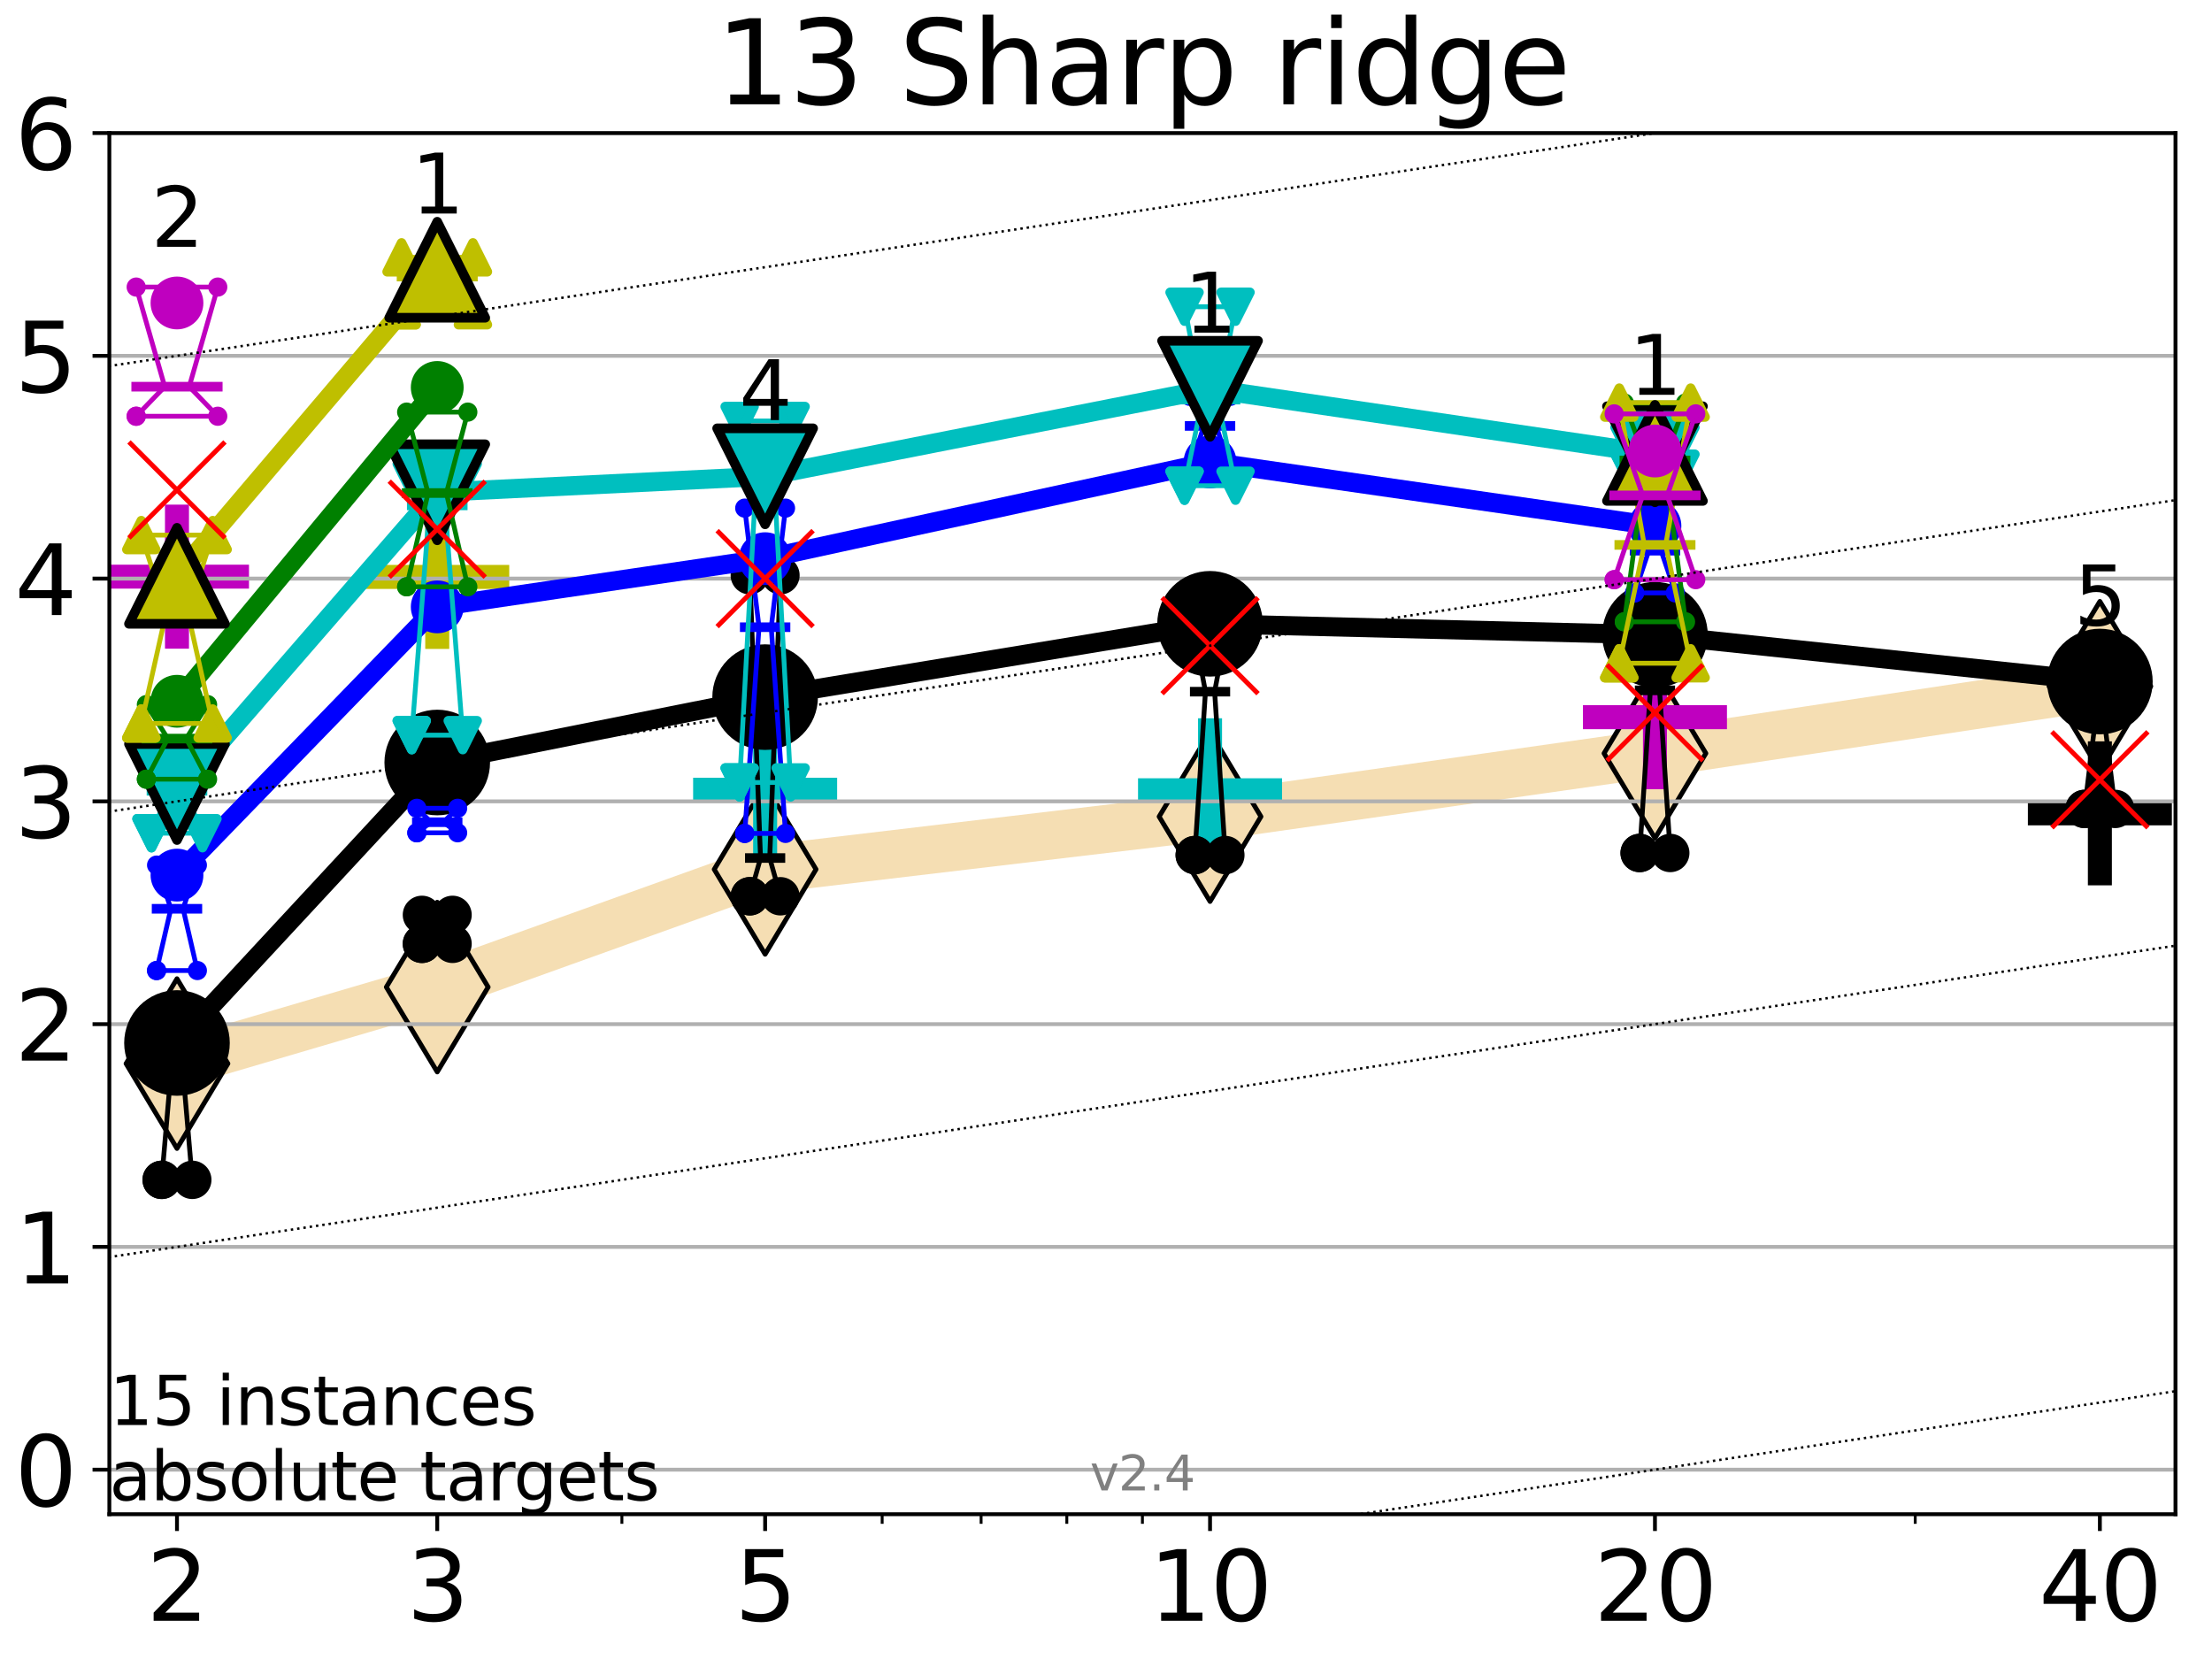 <?xml version="1.0" encoding="utf-8" standalone="no"?>
<!DOCTYPE svg PUBLIC "-//W3C//DTD SVG 1.1//EN"
  "http://www.w3.org/Graphics/SVG/1.1/DTD/svg11.dtd">
<svg height="345.6pt" version="1.1" viewBox="0 0 460.8 345.6" width="460.8pt" xmlns="http://www.w3.org/2000/svg" xmlns:xlink="http://www.w3.org/1999/xlink">
 <defs>
  <style type="text/css">*{stroke-linecap:butt;stroke-linejoin:round;}</style>
 </defs>
 <g id="figure_1">
  <g id="patch_1">
   <path d="M 0 345.6 
L 460.8 345.6 
L 460.8 0 
L 0 0 
z
" style="fill:#ffffff;"/>
  </g>
  <g id="axes_1">
   <g id="patch_2">
    <path d="M 22.78 315.44 
L 453.192 315.44 
L 453.192 27.72 
L 22.78 27.72 
z
" style="fill:#ffffff;"/>
   </g>
   <g id="line2d_1">
    <path clip-path="url(#p226f5a6d56)" d="M 36.868 221.568 
L 91.085 205.627 
L 159.39 181.104 
L 252.074 170.113 
L 344.758 156.935 
L 437.443 142.963 
" style="fill:none;stroke:#f5deb3;stroke-linecap:square;stroke-width:10;"/>
    <defs>
     <path d="M 0 17.678 
L 10.607 0 
L 0 -17.678 
L -10.607 0 
z
" id="m9f51a2121d" style="stroke:#000000;stroke-linejoin:miter;"/>
    </defs>
    <g clip-path="url(#p226f5a6d56)">
     <use style="fill:#f5deb3;stroke:#000000;stroke-linejoin:miter;" x="36.868" xlink:href="#m9f51a2121d" y="221.568"/>
     <use style="fill:#f5deb3;stroke:#000000;stroke-linejoin:miter;" x="91.085" xlink:href="#m9f51a2121d" y="205.627"/>
     <use style="fill:#f5deb3;stroke:#000000;stroke-linejoin:miter;" x="159.39" xlink:href="#m9f51a2121d" y="181.104"/>
     <use style="fill:#f5deb3;stroke:#000000;stroke-linejoin:miter;" x="252.074" xlink:href="#m9f51a2121d" y="170.113"/>
     <use style="fill:#f5deb3;stroke:#000000;stroke-linejoin:miter;" x="344.758" xlink:href="#m9f51a2121d" y="156.935"/>
     <use style="fill:#f5deb3;stroke:#000000;stroke-linejoin:miter;" x="437.443" xlink:href="#m9f51a2121d" y="142.963"/>
    </g>
   </g>
   <g id="line2d_2">
    <defs>
     <path d="M -15 0 
L 15 0 
M 0 15 
L 0 -15 
" id="m63e01441c0" style="stroke:#bfbf00;stroke-width:5;"/>
    </defs>
    <g clip-path="url(#p226f5a6d56)">
     <use style="fill:#bfbf00;stroke:#bfbf00;stroke-width:5;" x="91.085" xlink:href="#m63e01441c0" y="120.18"/>
    </g>
   </g>
   <g id="line2d_3">
    <defs>
     <path d="M -15 0 
L 15 0 
M 0 15 
L 0 -15 
" id="m948c16d6d4" style="stroke:#00bfbf;stroke-width:5;"/>
    </defs>
    <g clip-path="url(#p226f5a6d56)">
     <use style="fill:#00bfbf;stroke:#00bfbf;stroke-width:5;" x="159.39" xlink:href="#m948c16d6d4" y="164.514"/>
    </g>
   </g>
   <g id="line2d_4">
    <g clip-path="url(#p226f5a6d56)">
     <use style="fill:#00bfbf;stroke:#00bfbf;stroke-width:5;" x="252.074" xlink:href="#m948c16d6d4" y="164.632"/>
    </g>
   </g>
   <g id="line2d_5">
    <defs>
     <path d="M -15 0 
L 15 0 
M 0 15 
L 0 -15 
" id="mbfeadbb386" style="stroke:#bf00bf;stroke-width:5;"/>
    </defs>
    <g clip-path="url(#p226f5a6d56)">
     <use style="fill:#bf00bf;stroke:#bf00bf;stroke-width:5;" x="344.758" xlink:href="#mbfeadbb386" y="149.406"/>
    </g>
   </g>
   <g id="line2d_6">
    <defs>
     <path d="M -15 0 
L 15 0 
M 0 15 
L 0 -15 
" id="m95252d6c3a" style="stroke:#000000;stroke-width:5;"/>
    </defs>
    <g clip-path="url(#p226f5a6d56)">
     <use style="stroke:#000000;stroke-width:5;" x="437.443" xlink:href="#m95252d6c3a" y="169.435"/>
    </g>
   </g>
   <g id="line2d_7">
    <g clip-path="url(#p226f5a6d56)">
     <use style="fill:#bf00bf;stroke:#bf00bf;stroke-width:5;" x="36.868" xlink:href="#mbfeadbb386" y="120.128"/>
    </g>
   </g>
   <g id="matplotlib.axis_1">
    <g id="xtick_1">
     <g id="line2d_8">
      <defs>
       <path d="M 0 0 
L 0 3.5 
" id="mca41e99d4e" style="stroke:#000000;stroke-width:0.8;"/>
      </defs>
      <g>
       <use style="stroke:#000000;stroke-width:0.8;" x="36.868" xlink:href="#mca41e99d4e" y="315.44"/>
      </g>
     </g>
     <g id="text_1">
      <!-- 2 -->
      <g transform="translate(30.506 337.637)scale(0.2 -0.2)">
       <defs>
        <path d="M 1228 531 
L 3431 531 
L 3431 0 
L 469 0 
L 469 531 
Q 828 903 1448 1529 
Q 2069 2156 2228 2338 
Q 2531 2678 2651 2914 
Q 2772 3150 2772 3378 
Q 2772 3750 2511 3984 
Q 2250 4219 1831 4219 
Q 1534 4219 1204 4116 
Q 875 4013 500 3803 
L 500 4441 
Q 881 4594 1212 4672 
Q 1544 4750 1819 4750 
Q 2544 4750 2975 4387 
Q 3406 4025 3406 3419 
Q 3406 3131 3298 2873 
Q 3191 2616 2906 2266 
Q 2828 2175 2409 1742 
Q 1991 1309 1228 531 
z
" id="DejaVuSans-32" transform="scale(0.016)"/>
       </defs>
       <use xlink:href="#DejaVuSans-32"/>
      </g>
     </g>
    </g>
    <g id="xtick_2">
     <g id="line2d_9">
      <g>
       <use style="stroke:#000000;stroke-width:0.8;" x="91.085" xlink:href="#mca41e99d4e" y="315.44"/>
      </g>
     </g>
     <g id="text_2">
      <!-- 3 -->
      <g transform="translate(84.723 337.637)scale(0.2 -0.2)">
       <defs>
        <path d="M 2597 2516 
Q 3050 2419 3304 2112 
Q 3559 1806 3559 1356 
Q 3559 666 3084 287 
Q 2609 -91 1734 -91 
Q 1441 -91 1130 -33 
Q 819 25 488 141 
L 488 750 
Q 750 597 1062 519 
Q 1375 441 1716 441 
Q 2309 441 2620 675 
Q 2931 909 2931 1356 
Q 2931 1769 2642 2001 
Q 2353 2234 1838 2234 
L 1294 2234 
L 1294 2753 
L 1863 2753 
Q 2328 2753 2575 2939 
Q 2822 3125 2822 3475 
Q 2822 3834 2567 4026 
Q 2313 4219 1838 4219 
Q 1578 4219 1281 4162 
Q 984 4106 628 3988 
L 628 4550 
Q 988 4650 1302 4700 
Q 1616 4750 1894 4750 
Q 2613 4750 3031 4423 
Q 3450 4097 3450 3541 
Q 3450 3153 3228 2886 
Q 3006 2619 2597 2516 
z
" id="DejaVuSans-33" transform="scale(0.016)"/>
       </defs>
       <use xlink:href="#DejaVuSans-33"/>
      </g>
     </g>
    </g>
    <g id="xtick_3">
     <g id="line2d_10">
      <g>
       <use style="stroke:#000000;stroke-width:0.8;" x="159.39" xlink:href="#mca41e99d4e" y="315.44"/>
      </g>
     </g>
     <g id="text_3">
      <!-- 5 -->
      <g transform="translate(153.028 337.637)scale(0.2 -0.2)">
       <defs>
        <path d="M 691 4666 
L 3169 4666 
L 3169 4134 
L 1269 4134 
L 1269 2991 
Q 1406 3038 1543 3061 
Q 1681 3084 1819 3084 
Q 2600 3084 3056 2656 
Q 3513 2228 3513 1497 
Q 3513 744 3044 326 
Q 2575 -91 1722 -91 
Q 1428 -91 1123 -41 
Q 819 9 494 109 
L 494 744 
Q 775 591 1075 516 
Q 1375 441 1709 441 
Q 2250 441 2565 725 
Q 2881 1009 2881 1497 
Q 2881 1984 2565 2268 
Q 2250 2553 1709 2553 
Q 1456 2553 1204 2497 
Q 953 2441 691 2322 
L 691 4666 
z
" id="DejaVuSans-35" transform="scale(0.016)"/>
       </defs>
       <use xlink:href="#DejaVuSans-35"/>
      </g>
     </g>
    </g>
    <g id="xtick_4">
     <g id="line2d_11">
      <g>
       <use style="stroke:#000000;stroke-width:0.8;" x="252.074" xlink:href="#mca41e99d4e" y="315.44"/>
      </g>
     </g>
     <g id="text_4">
      <!-- 10 -->
      <g transform="translate(239.349 337.637)scale(0.2 -0.2)">
       <defs>
        <path d="M 794 531 
L 1825 531 
L 1825 4091 
L 703 3866 
L 703 4441 
L 1819 4666 
L 2450 4666 
L 2450 531 
L 3481 531 
L 3481 0 
L 794 0 
L 794 531 
z
" id="DejaVuSans-31" transform="scale(0.016)"/>
        <path d="M 2034 4250 
Q 1547 4250 1301 3770 
Q 1056 3291 1056 2328 
Q 1056 1369 1301 889 
Q 1547 409 2034 409 
Q 2525 409 2770 889 
Q 3016 1369 3016 2328 
Q 3016 3291 2770 3770 
Q 2525 4250 2034 4250 
z
M 2034 4750 
Q 2819 4750 3233 4129 
Q 3647 3509 3647 2328 
Q 3647 1150 3233 529 
Q 2819 -91 2034 -91 
Q 1250 -91 836 529 
Q 422 1150 422 2328 
Q 422 3509 836 4129 
Q 1250 4750 2034 4750 
z
" id="DejaVuSans-30" transform="scale(0.016)"/>
       </defs>
       <use xlink:href="#DejaVuSans-31"/>
       <use x="63.623" xlink:href="#DejaVuSans-30"/>
      </g>
     </g>
    </g>
    <g id="xtick_5">
     <g id="line2d_12">
      <g>
       <use style="stroke:#000000;stroke-width:0.8;" x="344.758" xlink:href="#mca41e99d4e" y="315.44"/>
      </g>
     </g>
     <g id="text_5">
      <!-- 20 -->
      <g transform="translate(332.033 337.637)scale(0.2 -0.2)">
       <use xlink:href="#DejaVuSans-32"/>
       <use x="63.623" xlink:href="#DejaVuSans-30"/>
      </g>
     </g>
    </g>
    <g id="xtick_6">
     <g id="line2d_13">
      <g>
       <use style="stroke:#000000;stroke-width:0.8;" x="437.443" xlink:href="#mca41e99d4e" y="315.44"/>
      </g>
     </g>
     <g id="text_6">
      <!-- 40 -->
      <g transform="translate(424.718 337.637)scale(0.2 -0.2)">
       <defs>
        <path d="M 2419 4116 
L 825 1625 
L 2419 1625 
L 2419 4116 
z
M 2253 4666 
L 3047 4666 
L 3047 1625 
L 3713 1625 
L 3713 1100 
L 3047 1100 
L 3047 0 
L 2419 0 
L 2419 1100 
L 313 1100 
L 313 1709 
L 2253 4666 
z
" id="DejaVuSans-34" transform="scale(0.016)"/>
       </defs>
       <use xlink:href="#DejaVuSans-34"/>
       <use x="63.623" xlink:href="#DejaVuSans-30"/>
      </g>
     </g>
    </g>
    <g id="xtick_7">
     <g id="line2d_14">
      <defs>
       <path d="M 0 0 
L 0 2 
" id="m17b6d205b1" style="stroke:#000000;stroke-width:0.6;"/>
      </defs>
      <g>
       <use style="stroke:#000000;stroke-width:0.6;" x="129.552" xlink:href="#m17b6d205b1" y="315.44"/>
      </g>
     </g>
    </g>
    <g id="xtick_8">
     <g id="line2d_15">
      <g>
       <use style="stroke:#000000;stroke-width:0.6;" x="183.769" xlink:href="#m17b6d205b1" y="315.44"/>
      </g>
     </g>
    </g>
    <g id="xtick_9">
     <g id="line2d_16">
      <g>
       <use style="stroke:#000000;stroke-width:0.6;" x="204.381" xlink:href="#m17b6d205b1" y="315.44"/>
      </g>
     </g>
    </g>
    <g id="xtick_10">
     <g id="line2d_17">
      <g>
       <use style="stroke:#000000;stroke-width:0.6;" x="222.237" xlink:href="#m17b6d205b1" y="315.44"/>
      </g>
     </g>
    </g>
    <g id="xtick_11">
     <g id="line2d_18">
      <g>
       <use style="stroke:#000000;stroke-width:0.6;" x="237.986" xlink:href="#m17b6d205b1" y="315.44"/>
      </g>
     </g>
    </g>
    <g id="xtick_12">
     <g id="line2d_19">
      <g>
       <use style="stroke:#000000;stroke-width:0.6;" x="398.975" xlink:href="#m17b6d205b1" y="315.44"/>
      </g>
     </g>
    </g>
   </g>
   <g id="matplotlib.axis_2">
    <g id="ytick_1">
     <g id="line2d_20">
      <path clip-path="url(#p226f5a6d56)" d="M 22.78 306.159 
L 453.192 306.159 
" style="fill:none;stroke:#b0b0b0;stroke-linecap:square;stroke-width:0.8;"/>
     </g>
     <g id="line2d_21">
      <defs>
       <path d="M 0 0 
L -3.5 0 
" id="mb0942dc932" style="stroke:#000000;stroke-width:0.8;"/>
      </defs>
      <g>
       <use style="stroke:#000000;stroke-width:0.8;" x="22.78" xlink:href="#mb0942dc932" y="306.159"/>
      </g>
     </g>
     <g id="text_7">
      <!-- 0 -->
      <g transform="translate(3.055 313.757)scale(0.2 -0.2)">
       <use xlink:href="#DejaVuSans-30"/>
      </g>
     </g>
    </g>
    <g id="ytick_2">
     <g id="line2d_22">
      <path clip-path="url(#p226f5a6d56)" d="M 22.78 259.752 
L 453.192 259.752 
" style="fill:none;stroke:#b0b0b0;stroke-linecap:square;stroke-width:0.8;"/>
     </g>
     <g id="line2d_23">
      <g>
       <use style="stroke:#000000;stroke-width:0.8;" x="22.78" xlink:href="#mb0942dc932" y="259.752"/>
      </g>
     </g>
     <g id="text_8">
      <!-- 1 -->
      <g transform="translate(3.055 267.351)scale(0.2 -0.2)">
       <use xlink:href="#DejaVuSans-31"/>
      </g>
     </g>
    </g>
    <g id="ytick_3">
     <g id="line2d_24">
      <path clip-path="url(#p226f5a6d56)" d="M 22.78 213.346 
L 453.192 213.346 
" style="fill:none;stroke:#b0b0b0;stroke-linecap:square;stroke-width:0.8;"/>
     </g>
     <g id="line2d_25">
      <g>
       <use style="stroke:#000000;stroke-width:0.8;" x="22.78" xlink:href="#mb0942dc932" y="213.346"/>
      </g>
     </g>
     <g id="text_9">
      <!-- 2 -->
      <g transform="translate(3.055 220.944)scale(0.2 -0.2)">
       <use xlink:href="#DejaVuSans-32"/>
      </g>
     </g>
    </g>
    <g id="ytick_4">
     <g id="line2d_26">
      <path clip-path="url(#p226f5a6d56)" d="M 22.78 166.939 
L 453.192 166.939 
" style="fill:none;stroke:#b0b0b0;stroke-linecap:square;stroke-width:0.8;"/>
     </g>
     <g id="line2d_27">
      <g>
       <use style="stroke:#000000;stroke-width:0.8;" x="22.78" xlink:href="#mb0942dc932" y="166.939"/>
      </g>
     </g>
     <g id="text_10">
      <!-- 3 -->
      <g transform="translate(3.055 174.538)scale(0.2 -0.2)">
       <use xlink:href="#DejaVuSans-33"/>
      </g>
     </g>
    </g>
    <g id="ytick_5">
     <g id="line2d_28">
      <path clip-path="url(#p226f5a6d56)" d="M 22.78 120.533 
L 453.192 120.533 
" style="fill:none;stroke:#b0b0b0;stroke-linecap:square;stroke-width:0.8;"/>
     </g>
     <g id="line2d_29">
      <g>
       <use style="stroke:#000000;stroke-width:0.8;" x="22.78" xlink:href="#mb0942dc932" y="120.533"/>
      </g>
     </g>
     <g id="text_11">
      <!-- 4 -->
      <g transform="translate(3.055 128.131)scale(0.2 -0.2)">
       <use xlink:href="#DejaVuSans-34"/>
      </g>
     </g>
    </g>
    <g id="ytick_6">
     <g id="line2d_30">
      <path clip-path="url(#p226f5a6d56)" d="M 22.78 74.126 
L 453.192 74.126 
" style="fill:none;stroke:#b0b0b0;stroke-linecap:square;stroke-width:0.8;"/>
     </g>
     <g id="line2d_31">
      <g>
       <use style="stroke:#000000;stroke-width:0.8;" x="22.78" xlink:href="#mb0942dc932" y="74.126"/>
      </g>
     </g>
     <g id="text_12">
      <!-- 5 -->
      <g transform="translate(3.055 81.725)scale(0.2 -0.2)">
       <use xlink:href="#DejaVuSans-35"/>
      </g>
     </g>
    </g>
    <g id="ytick_7">
     <g id="line2d_32">
      <path clip-path="url(#p226f5a6d56)" d="M 22.78 27.72 
L 453.192 27.72 
" style="fill:none;stroke:#b0b0b0;stroke-linecap:square;stroke-width:0.8;"/>
     </g>
     <g id="line2d_33">
      <g>
       <use style="stroke:#000000;stroke-width:0.8;" x="22.78" xlink:href="#mb0942dc932" y="27.72"/>
      </g>
     </g>
     <g id="text_13">
      <!-- 6 -->
      <g transform="translate(3.055 35.318)scale(0.2 -0.2)">
       <defs>
        <path d="M 2113 2584 
Q 1688 2584 1439 2293 
Q 1191 2003 1191 1497 
Q 1191 994 1439 701 
Q 1688 409 2113 409 
Q 2538 409 2786 701 
Q 3034 994 3034 1497 
Q 3034 2003 2786 2293 
Q 2538 2584 2113 2584 
z
M 3366 4563 
L 3366 3988 
Q 3128 4100 2886 4159 
Q 2644 4219 2406 4219 
Q 1781 4219 1451 3797 
Q 1122 3375 1075 2522 
Q 1259 2794 1537 2939 
Q 1816 3084 2150 3084 
Q 2853 3084 3261 2657 
Q 3669 2231 3669 1497 
Q 3669 778 3244 343 
Q 2819 -91 2113 -91 
Q 1303 -91 875 529 
Q 447 1150 447 2328 
Q 447 3434 972 4092 
Q 1497 4750 2381 4750 
Q 2619 4750 2861 4703 
Q 3103 4656 3366 4563 
z
" id="DejaVuSans-36" transform="scale(0.016)"/>
       </defs>
       <use xlink:href="#DejaVuSans-36"/>
      </g>
     </g>
    </g>
   </g>
   <g id="line2d_34">
    <path clip-path="url(#p226f5a6d56)" d="M 33.682 245.783 
L 35.912 219.827 
L 33.682 212.555 
L 40.054 212.555 
L 37.824 219.827 
L 40.054 245.783 
L 33.682 245.783 
" style="fill:none;stroke:#000000;stroke-linecap:square;"/>
   </g>
   <g id="line2d_35">
    <path clip-path="url(#p226f5a6d56)" d="M 33.682 245.783 
L 40.054 245.783 
L 40.054 212.555 
L 33.682 212.555 
L 33.682 245.783 
" style="fill:none;"/>
    <defs>
     <path d="M 0 3 
C 0.796 3 1.559 2.684 2.121 2.121 
C 2.684 1.559 3 0.796 3 0 
C 3 -0.796 2.684 -1.559 2.121 -2.121 
C 1.559 -2.684 0.796 -3 0 -3 
C -0.796 -3 -1.559 -2.684 -2.121 -2.121 
C -2.684 -1.559 -3 -0.796 -3 0 
C -3 0.796 -2.684 1.559 -2.121 2.121 
C -1.559 2.684 -0.796 3 0 3 
z
" id="ma570109e39" style="stroke:#000000;stroke-width:2;"/>
    </defs>
    <g clip-path="url(#p226f5a6d56)">
     <use style="stroke:#000000;stroke-width:2;" x="33.682" xlink:href="#ma570109e39" y="245.783"/>
     <use style="stroke:#000000;stroke-width:2;" x="40.054" xlink:href="#ma570109e39" y="245.783"/>
     <use style="stroke:#000000;stroke-width:2;" x="40.054" xlink:href="#ma570109e39" y="212.555"/>
     <use style="stroke:#000000;stroke-width:2;" x="33.682" xlink:href="#ma570109e39" y="212.555"/>
     <use style="stroke:#000000;stroke-width:2;" x="33.682" xlink:href="#ma570109e39" y="245.783"/>
    </g>
   </g>
   <g id="line2d_36">
    <path clip-path="url(#p226f5a6d56)" d="M 33.682 219.827 
L 40.054 219.827 
" style="fill:none;stroke:#000000;stroke-linecap:square;stroke-width:2;"/>
   </g>
   <g id="line2d_37">
    <path clip-path="url(#p226f5a6d56)" d="M 87.899 196.618 
L 90.129 193.819 
L 87.899 190.587 
L 94.271 190.587 
L 92.041 193.819 
L 94.271 196.618 
L 87.899 196.618 
" style="fill:none;stroke:#000000;stroke-linecap:square;"/>
   </g>
   <g id="line2d_38">
    <path clip-path="url(#p226f5a6d56)" d="M 87.899 196.618 
L 94.271 196.618 
L 94.271 190.587 
L 87.899 190.587 
L 87.899 196.618 
" style="fill:none;"/>
    <g clip-path="url(#p226f5a6d56)">
     <use style="stroke:#000000;stroke-width:2;" x="87.899" xlink:href="#ma570109e39" y="196.618"/>
     <use style="stroke:#000000;stroke-width:2;" x="94.271" xlink:href="#ma570109e39" y="196.618"/>
     <use style="stroke:#000000;stroke-width:2;" x="94.271" xlink:href="#ma570109e39" y="190.587"/>
     <use style="stroke:#000000;stroke-width:2;" x="87.899" xlink:href="#ma570109e39" y="190.587"/>
     <use style="stroke:#000000;stroke-width:2;" x="87.899" xlink:href="#ma570109e39" y="196.618"/>
    </g>
   </g>
   <g id="line2d_39">
    <path clip-path="url(#p226f5a6d56)" d="M 87.899 193.819 
L 94.271 193.819 
" style="fill:none;stroke:#000000;stroke-linecap:square;stroke-width:2;"/>
   </g>
   <g id="line2d_40">
    <path clip-path="url(#p226f5a6d56)" d="M 156.204 186.707 
L 158.434 178.741 
L 156.204 119.837 
L 162.576 119.837 
L 160.346 178.741 
L 162.576 186.707 
L 156.204 186.707 
" style="fill:none;stroke:#000000;stroke-linecap:square;"/>
   </g>
   <g id="line2d_41">
    <path clip-path="url(#p226f5a6d56)" d="M 156.204 186.707 
L 162.576 186.707 
L 162.576 119.837 
L 156.204 119.837 
L 156.204 186.707 
" style="fill:none;"/>
    <g clip-path="url(#p226f5a6d56)">
     <use style="stroke:#000000;stroke-width:2;" x="156.204" xlink:href="#ma570109e39" y="186.707"/>
     <use style="stroke:#000000;stroke-width:2;" x="162.576" xlink:href="#ma570109e39" y="186.707"/>
     <use style="stroke:#000000;stroke-width:2;" x="162.576" xlink:href="#ma570109e39" y="119.837"/>
     <use style="stroke:#000000;stroke-width:2;" x="156.204" xlink:href="#ma570109e39" y="119.837"/>
     <use style="stroke:#000000;stroke-width:2;" x="156.204" xlink:href="#ma570109e39" y="186.707"/>
    </g>
   </g>
   <g id="line2d_42">
    <path clip-path="url(#p226f5a6d56)" d="M 156.204 178.741 
L 162.576 178.741 
" style="fill:none;stroke:#000000;stroke-linecap:square;stroke-width:2;"/>
   </g>
   <g id="line2d_43">
    <path clip-path="url(#p226f5a6d56)" d="M 248.888 178.127 
L 251.118 144.088 
L 248.888 132.241 
L 255.26 132.241 
L 253.03 144.088 
L 255.26 178.127 
L 248.888 178.127 
" style="fill:none;stroke:#000000;stroke-linecap:square;"/>
   </g>
   <g id="line2d_44">
    <path clip-path="url(#p226f5a6d56)" d="M 248.888 178.127 
L 255.26 178.127 
L 255.26 132.241 
L 248.888 132.241 
L 248.888 178.127 
" style="fill:none;"/>
    <g clip-path="url(#p226f5a6d56)">
     <use style="stroke:#000000;stroke-width:2;" x="248.888" xlink:href="#ma570109e39" y="178.127"/>
     <use style="stroke:#000000;stroke-width:2;" x="255.26" xlink:href="#ma570109e39" y="178.127"/>
     <use style="stroke:#000000;stroke-width:2;" x="255.26" xlink:href="#ma570109e39" y="132.241"/>
     <use style="stroke:#000000;stroke-width:2;" x="248.888" xlink:href="#ma570109e39" y="132.241"/>
     <use style="stroke:#000000;stroke-width:2;" x="248.888" xlink:href="#ma570109e39" y="178.127"/>
    </g>
   </g>
   <g id="line2d_45">
    <path clip-path="url(#p226f5a6d56)" d="M 248.888 144.088 
L 255.26 144.088 
" style="fill:none;stroke:#000000;stroke-linecap:square;stroke-width:2;"/>
   </g>
   <g id="line2d_46">
    <path clip-path="url(#p226f5a6d56)" d="M 341.572 177.69 
L 343.803 143.816 
L 341.572 132.267 
L 347.945 132.267 
L 345.714 143.816 
L 347.945 177.69 
L 341.572 177.69 
" style="fill:none;stroke:#000000;stroke-linecap:square;"/>
   </g>
   <g id="line2d_47">
    <path clip-path="url(#p226f5a6d56)" d="M 341.572 177.69 
L 347.945 177.69 
L 347.945 132.267 
L 341.572 132.267 
L 341.572 177.69 
" style="fill:none;"/>
    <g clip-path="url(#p226f5a6d56)">
     <use style="stroke:#000000;stroke-width:2;" x="341.572" xlink:href="#ma570109e39" y="177.69"/>
     <use style="stroke:#000000;stroke-width:2;" x="347.945" xlink:href="#ma570109e39" y="177.69"/>
     <use style="stroke:#000000;stroke-width:2;" x="347.945" xlink:href="#ma570109e39" y="132.267"/>
     <use style="stroke:#000000;stroke-width:2;" x="341.572" xlink:href="#ma570109e39" y="132.267"/>
     <use style="stroke:#000000;stroke-width:2;" x="341.572" xlink:href="#ma570109e39" y="177.69"/>
    </g>
   </g>
   <g id="line2d_48">
    <path clip-path="url(#p226f5a6d56)" d="M 341.572 143.816 
L 347.945 143.816 
" style="fill:none;stroke:#000000;stroke-linecap:square;stroke-width:2;"/>
   </g>
   <g id="line2d_49">
    <path clip-path="url(#p226f5a6d56)" d="M 434.257 168.512 
L 436.487 150.168 
L 434.257 140.454 
L 440.629 140.454 
L 438.398 150.168 
L 440.629 168.512 
L 434.257 168.512 
" style="fill:none;stroke:#000000;stroke-linecap:square;"/>
   </g>
   <g id="line2d_50">
    <path clip-path="url(#p226f5a6d56)" d="M 434.257 168.512 
L 440.629 168.512 
L 440.629 140.454 
L 434.257 140.454 
L 434.257 168.512 
" style="fill:none;"/>
    <g clip-path="url(#p226f5a6d56)">
     <use style="stroke:#000000;stroke-width:2;" x="434.257" xlink:href="#ma570109e39" y="168.512"/>
     <use style="stroke:#000000;stroke-width:2;" x="440.629" xlink:href="#ma570109e39" y="168.512"/>
     <use style="stroke:#000000;stroke-width:2;" x="440.629" xlink:href="#ma570109e39" y="140.454"/>
     <use style="stroke:#000000;stroke-width:2;" x="434.257" xlink:href="#ma570109e39" y="140.454"/>
     <use style="stroke:#000000;stroke-width:2;" x="434.257" xlink:href="#ma570109e39" y="168.512"/>
    </g>
   </g>
   <g id="line2d_51">
    <path clip-path="url(#p226f5a6d56)" d="M 434.257 150.168 
L 440.629 150.168 
" style="fill:none;stroke:#000000;stroke-linecap:square;stroke-width:2;"/>
   </g>
   <g id="line2d_52">
    <path clip-path="url(#p226f5a6d56)" d="M 36.868 217.272 
L 91.085 158.845 
" style="fill:none;stroke:#000000;stroke-linecap:square;stroke-width:4;"/>
   </g>
   <g id="line2d_53">
    <path clip-path="url(#p226f5a6d56)" d="M 91.085 158.845 
L 159.39 145.225 
" style="fill:none;stroke:#000000;stroke-linecap:square;stroke-width:4;"/>
   </g>
   <g id="line2d_54">
    <path clip-path="url(#p226f5a6d56)" d="M 159.39 145.225 
L 252.074 129.949 
" style="fill:none;stroke:#000000;stroke-linecap:square;stroke-width:4;"/>
   </g>
   <g id="line2d_55">
    <path clip-path="url(#p226f5a6d56)" d="M 252.074 129.949 
L 344.758 132.233 
" style="fill:none;stroke:#000000;stroke-linecap:square;stroke-width:4;"/>
   </g>
   <g id="line2d_56">
    <path clip-path="url(#p226f5a6d56)" d="M 344.758 132.233 
L 437.443 141.978 
" style="fill:none;stroke:#000000;stroke-linecap:square;stroke-width:4;"/>
   </g>
   <g id="line2d_57">
    <path clip-path="url(#p226f5a6d56)" d="M 36.868 217.272 
L 91.085 158.845 
L 159.39 145.225 
L 252.074 129.949 
L 344.758 132.233 
L 437.443 141.978 
" style="fill:none;"/>
    <defs>
     <path d="M 0 10 
C 2.652 10 5.196 8.946 7.071 7.071 
C 8.946 5.196 10 2.652 10 0 
C 10 -2.652 8.946 -5.196 7.071 -7.071 
C 5.196 -8.946 2.652 -10 0 -10 
C -2.652 -10 -5.196 -8.946 -7.071 -7.071 
C -8.946 -5.196 -10 -2.652 -10 0 
C -10 2.652 -8.946 5.196 -7.071 7.071 
C -5.196 8.946 -2.652 10 0 10 
z
" id="m7622136275" style="stroke:#000000;stroke-width:2;"/>
    </defs>
    <g clip-path="url(#p226f5a6d56)">
     <use style="stroke:#000000;stroke-width:2;" x="36.868" xlink:href="#m7622136275" y="217.272"/>
     <use style="stroke:#000000;stroke-width:2;" x="91.085" xlink:href="#m7622136275" y="158.845"/>
     <use style="stroke:#000000;stroke-width:2;" x="159.39" xlink:href="#m7622136275" y="145.225"/>
     <use style="stroke:#000000;stroke-width:2;" x="252.074" xlink:href="#m7622136275" y="129.949"/>
     <use style="stroke:#000000;stroke-width:2;" x="344.758" xlink:href="#m7622136275" y="132.233"/>
     <use style="stroke:#000000;stroke-width:2;" x="437.443" xlink:href="#m7622136275" y="141.978"/>
    </g>
   </g>
   <g id="line2d_58">
    <path clip-path="url(#p226f5a6d56)" d="M 32.62 202.183 
L 35.594 189.314 
L 32.62 180.216 
L 41.116 180.216 
L 38.143 189.314 
L 41.116 202.183 
L 32.62 202.183 
" style="fill:none;stroke:#0000ff;stroke-linecap:square;"/>
   </g>
   <g id="line2d_59">
    <path clip-path="url(#p226f5a6d56)" d="M 32.62 202.183 
L 41.116 202.183 
L 41.116 180.216 
L 32.62 180.216 
L 32.62 202.183 
" style="fill:none;"/>
    <defs>
     <path d="M 0 1.5 
C 0.398 1.5 0.779 1.342 1.061 1.061 
C 1.342 0.779 1.5 0.398 1.5 0 
C 1.5 -0.398 1.342 -0.779 1.061 -1.061 
C 0.779 -1.342 0.398 -1.5 0 -1.5 
C -0.398 -1.5 -0.779 -1.342 -1.061 -1.061 
C -1.342 -0.779 -1.5 -0.398 -1.5 0 
C -1.5 0.398 -1.342 0.779 -1.061 1.061 
C -0.779 1.342 -0.398 1.5 0 1.5 
z
" id="ma1f73e89cc" style="stroke:#0000ff;"/>
    </defs>
    <g clip-path="url(#p226f5a6d56)">
     <use style="fill:#0000ff;stroke:#0000ff;" x="32.62" xlink:href="#ma1f73e89cc" y="202.183"/>
     <use style="fill:#0000ff;stroke:#0000ff;" x="41.116" xlink:href="#ma1f73e89cc" y="202.183"/>
     <use style="fill:#0000ff;stroke:#0000ff;" x="41.116" xlink:href="#ma1f73e89cc" y="180.216"/>
     <use style="fill:#0000ff;stroke:#0000ff;" x="32.62" xlink:href="#ma1f73e89cc" y="180.216"/>
     <use style="fill:#0000ff;stroke:#0000ff;" x="32.62" xlink:href="#ma1f73e89cc" y="202.183"/>
    </g>
   </g>
   <g id="line2d_60">
    <path clip-path="url(#p226f5a6d56)" d="M 32.62 189.314 
L 41.116 189.314 
" style="fill:none;stroke:#0000ff;stroke-linecap:square;stroke-width:2;"/>
   </g>
   <g id="line2d_61">
    <path clip-path="url(#p226f5a6d56)" d="M 86.837 173.486 
L 89.811 171.282 
L 86.837 168.38 
L 95.333 168.38 
L 92.359 171.282 
L 95.333 173.486 
L 86.837 173.486 
" style="fill:none;stroke:#0000ff;stroke-linecap:square;"/>
   </g>
   <g id="line2d_62">
    <path clip-path="url(#p226f5a6d56)" d="M 86.837 173.486 
L 95.333 173.486 
L 95.333 168.38 
L 86.837 168.38 
L 86.837 173.486 
" style="fill:none;"/>
    <g clip-path="url(#p226f5a6d56)">
     <use style="fill:#0000ff;stroke:#0000ff;" x="86.837" xlink:href="#ma1f73e89cc" y="173.486"/>
     <use style="fill:#0000ff;stroke:#0000ff;" x="95.333" xlink:href="#ma1f73e89cc" y="173.486"/>
     <use style="fill:#0000ff;stroke:#0000ff;" x="95.333" xlink:href="#ma1f73e89cc" y="168.38"/>
     <use style="fill:#0000ff;stroke:#0000ff;" x="86.837" xlink:href="#ma1f73e89cc" y="168.38"/>
     <use style="fill:#0000ff;stroke:#0000ff;" x="86.837" xlink:href="#ma1f73e89cc" y="173.486"/>
    </g>
   </g>
   <g id="line2d_63">
    <path clip-path="url(#p226f5a6d56)" d="M 86.837 171.282 
L 95.333 171.282 
" style="fill:none;stroke:#0000ff;stroke-linecap:square;stroke-width:2;"/>
   </g>
   <g id="line2d_64">
    <path clip-path="url(#p226f5a6d56)" d="M 155.142 173.616 
L 158.116 130.657 
L 155.142 105.852 
L 163.638 105.852 
L 160.665 130.657 
L 163.638 173.616 
L 155.142 173.616 
" style="fill:none;stroke:#0000ff;stroke-linecap:square;"/>
   </g>
   <g id="line2d_65">
    <path clip-path="url(#p226f5a6d56)" d="M 155.142 173.616 
L 163.638 173.616 
L 163.638 105.852 
L 155.142 105.852 
L 155.142 173.616 
" style="fill:none;"/>
    <g clip-path="url(#p226f5a6d56)">
     <use style="fill:#0000ff;stroke:#0000ff;" x="155.142" xlink:href="#ma1f73e89cc" y="173.616"/>
     <use style="fill:#0000ff;stroke:#0000ff;" x="163.638" xlink:href="#ma1f73e89cc" y="173.616"/>
     <use style="fill:#0000ff;stroke:#0000ff;" x="163.638" xlink:href="#ma1f73e89cc" y="105.852"/>
     <use style="fill:#0000ff;stroke:#0000ff;" x="155.142" xlink:href="#ma1f73e89cc" y="105.852"/>
     <use style="fill:#0000ff;stroke:#0000ff;" x="155.142" xlink:href="#ma1f73e89cc" y="173.616"/>
    </g>
   </g>
   <g id="line2d_66">
    <path clip-path="url(#p226f5a6d56)" d="M 155.142 130.657 
L 163.638 130.657 
" style="fill:none;stroke:#0000ff;stroke-linecap:square;stroke-width:2;"/>
   </g>
   <g id="line2d_67">
    <path clip-path="url(#p226f5a6d56)" d="M 247.826 97.847 
L 250.8 88.721 
L 247.826 82.555 
L 256.322 82.555 
L 253.349 88.721 
L 256.322 97.847 
L 247.826 97.847 
" style="fill:none;stroke:#0000ff;stroke-linecap:square;"/>
   </g>
   <g id="line2d_68">
    <path clip-path="url(#p226f5a6d56)" d="M 247.826 97.847 
L 256.322 97.847 
L 256.322 82.555 
L 247.826 82.555 
L 247.826 97.847 
" style="fill:none;"/>
    <g clip-path="url(#p226f5a6d56)">
     <use style="fill:#0000ff;stroke:#0000ff;" x="247.826" xlink:href="#ma1f73e89cc" y="97.847"/>
     <use style="fill:#0000ff;stroke:#0000ff;" x="256.322" xlink:href="#ma1f73e89cc" y="97.847"/>
     <use style="fill:#0000ff;stroke:#0000ff;" x="256.322" xlink:href="#ma1f73e89cc" y="82.555"/>
     <use style="fill:#0000ff;stroke:#0000ff;" x="247.826" xlink:href="#ma1f73e89cc" y="82.555"/>
     <use style="fill:#0000ff;stroke:#0000ff;" x="247.826" xlink:href="#ma1f73e89cc" y="97.847"/>
    </g>
   </g>
   <g id="line2d_69">
    <path clip-path="url(#p226f5a6d56)" d="M 247.826 88.721 
L 256.322 88.721 
" style="fill:none;stroke:#0000ff;stroke-linecap:square;stroke-width:2;"/>
   </g>
   <g id="line2d_70">
    <path clip-path="url(#p226f5a6d56)" d="M 340.51 123.511 
L 343.484 114.714 
L 340.51 101.178 
L 349.007 101.178 
L 346.033 114.714 
L 349.007 123.511 
L 340.51 123.511 
" style="fill:none;stroke:#0000ff;stroke-linecap:square;"/>
   </g>
   <g id="line2d_71">
    <path clip-path="url(#p226f5a6d56)" d="M 340.51 123.511 
L 349.007 123.511 
L 349.007 101.178 
L 340.51 101.178 
L 340.51 123.511 
" style="fill:none;"/>
    <g clip-path="url(#p226f5a6d56)">
     <use style="fill:#0000ff;stroke:#0000ff;" x="340.51" xlink:href="#ma1f73e89cc" y="123.511"/>
     <use style="fill:#0000ff;stroke:#0000ff;" x="349.007" xlink:href="#ma1f73e89cc" y="123.511"/>
     <use style="fill:#0000ff;stroke:#0000ff;" x="349.007" xlink:href="#ma1f73e89cc" y="101.178"/>
     <use style="fill:#0000ff;stroke:#0000ff;" x="340.51" xlink:href="#ma1f73e89cc" y="101.178"/>
     <use style="fill:#0000ff;stroke:#0000ff;" x="340.51" xlink:href="#ma1f73e89cc" y="123.511"/>
    </g>
   </g>
   <g id="line2d_72">
    <path clip-path="url(#p226f5a6d56)" d="M 340.51 114.714 
L 349.007 114.714 
" style="fill:none;stroke:#0000ff;stroke-linecap:square;stroke-width:2;"/>
   </g>
   <g id="line2d_73">
    <path clip-path="url(#p226f5a6d56)" d="M 36.868 182.302 
L 91.085 126.423 
" style="fill:none;stroke:#0000ff;stroke-linecap:square;stroke-width:4;"/>
   </g>
   <g id="line2d_74">
    <path clip-path="url(#p226f5a6d56)" d="M 91.085 126.423 
L 159.39 116.382 
" style="fill:none;stroke:#0000ff;stroke-linecap:square;stroke-width:4;"/>
   </g>
   <g id="line2d_75">
    <path clip-path="url(#p226f5a6d56)" d="M 159.39 116.382 
L 252.074 96.229 
" style="fill:none;stroke:#0000ff;stroke-linecap:square;stroke-width:4;"/>
   </g>
   <g id="line2d_76">
    <path clip-path="url(#p226f5a6d56)" d="M 252.074 96.229 
L 344.758 109.56 
" style="fill:none;stroke:#0000ff;stroke-linecap:square;stroke-width:4;"/>
   </g>
   <g id="line2d_77">
    <path clip-path="url(#p226f5a6d56)" d="M 36.868 182.302 
L 91.085 126.423 
L 159.39 116.382 
L 252.074 96.229 
L 344.758 109.56 
" style="fill:none;"/>
    <defs>
     <path d="M 0 5 
C 1.326 5 2.598 4.473 3.536 3.536 
C 4.473 2.598 5 1.326 5 0 
C 5 -1.326 4.473 -2.598 3.536 -3.536 
C 2.598 -4.473 1.326 -5 0 -5 
C -1.326 -5 -2.598 -4.473 -3.536 -3.536 
C -4.473 -2.598 -5 -1.326 -5 0 
C -5 1.326 -4.473 2.598 -3.536 3.536 
C -2.598 4.473 -1.326 5 0 5 
z
" id="mad18e9b95a" style="stroke:#0000ff;"/>
    </defs>
    <g clip-path="url(#p226f5a6d56)">
     <use style="fill:#0000ff;stroke:#0000ff;" x="36.868" xlink:href="#mad18e9b95a" y="182.302"/>
     <use style="fill:#0000ff;stroke:#0000ff;" x="91.085" xlink:href="#mad18e9b95a" y="126.423"/>
     <use style="fill:#0000ff;stroke:#0000ff;" x="159.39" xlink:href="#mad18e9b95a" y="116.382"/>
     <use style="fill:#0000ff;stroke:#0000ff;" x="252.074" xlink:href="#mad18e9b95a" y="96.229"/>
     <use style="fill:#0000ff;stroke:#0000ff;" x="344.758" xlink:href="#mad18e9b95a" y="109.56"/>
    </g>
   </g>
   <g id="line2d_78">
    <path clip-path="url(#p226f5a6d56)" d="M 31.558 173.574 
L 35.275 164.732 
L 31.558 160.187 
L 42.178 160.187 
L 38.461 164.732 
L 42.178 173.574 
L 31.558 173.574 
" style="fill:none;stroke:#00bfbf;stroke-linecap:square;"/>
   </g>
   <g id="line2d_79">
    <path clip-path="url(#p226f5a6d56)" d="M 31.558 173.574 
L 42.178 173.574 
L 42.178 160.187 
L 31.558 160.187 
L 31.558 173.574 
" style="fill:none;"/>
    <defs>
     <path d="M -0 3 
L 3 -3 
L -3 -3 
z
" id="m0386fc0a18" style="stroke:#00bfbf;stroke-linejoin:miter;stroke-width:2;"/>
    </defs>
    <g clip-path="url(#p226f5a6d56)">
     <use style="fill:#00bfbf;stroke:#00bfbf;stroke-linejoin:miter;stroke-width:2;" x="31.558" xlink:href="#m0386fc0a18" y="173.574"/>
     <use style="fill:#00bfbf;stroke:#00bfbf;stroke-linejoin:miter;stroke-width:2;" x="42.178" xlink:href="#m0386fc0a18" y="173.574"/>
     <use style="fill:#00bfbf;stroke:#00bfbf;stroke-linejoin:miter;stroke-width:2;" x="42.178" xlink:href="#m0386fc0a18" y="160.187"/>
     <use style="fill:#00bfbf;stroke:#00bfbf;stroke-linejoin:miter;stroke-width:2;" x="31.558" xlink:href="#m0386fc0a18" y="160.187"/>
     <use style="fill:#00bfbf;stroke:#00bfbf;stroke-linejoin:miter;stroke-width:2;" x="31.558" xlink:href="#m0386fc0a18" y="173.574"/>
    </g>
   </g>
   <g id="line2d_80">
    <path clip-path="url(#p226f5a6d56)" d="M 31.558 164.732 
L 42.178 164.732 
" style="fill:none;stroke:#00bfbf;stroke-linecap:square;stroke-width:2;"/>
   </g>
   <g id="line2d_81">
    <path clip-path="url(#p226f5a6d56)" d="M 85.775 153.145 
L 89.492 105.284 
L 85.775 99.645 
L 96.395 99.645 
L 92.678 105.284 
L 96.395 153.145 
L 85.775 153.145 
" style="fill:none;stroke:#00bfbf;stroke-linecap:square;"/>
   </g>
   <g id="line2d_82">
    <path clip-path="url(#p226f5a6d56)" d="M 85.775 153.145 
L 96.395 153.145 
L 96.395 99.645 
L 85.775 99.645 
L 85.775 153.145 
" style="fill:none;"/>
    <g clip-path="url(#p226f5a6d56)">
     <use style="fill:#00bfbf;stroke:#00bfbf;stroke-linejoin:miter;stroke-width:2;" x="85.775" xlink:href="#m0386fc0a18" y="153.145"/>
     <use style="fill:#00bfbf;stroke:#00bfbf;stroke-linejoin:miter;stroke-width:2;" x="96.395" xlink:href="#m0386fc0a18" y="153.145"/>
     <use style="fill:#00bfbf;stroke:#00bfbf;stroke-linejoin:miter;stroke-width:2;" x="96.395" xlink:href="#m0386fc0a18" y="99.645"/>
     <use style="fill:#00bfbf;stroke:#00bfbf;stroke-linejoin:miter;stroke-width:2;" x="85.775" xlink:href="#m0386fc0a18" y="99.645"/>
     <use style="fill:#00bfbf;stroke:#00bfbf;stroke-linejoin:miter;stroke-width:2;" x="85.775" xlink:href="#m0386fc0a18" y="153.145"/>
    </g>
   </g>
   <g id="line2d_83">
    <path clip-path="url(#p226f5a6d56)" d="M 85.775 105.284 
L 96.395 105.284 
" style="fill:none;stroke:#00bfbf;stroke-linecap:square;stroke-width:2;"/>
   </g>
   <g id="line2d_84">
    <path clip-path="url(#p226f5a6d56)" d="M 154.08 162.995 
L 157.797 94.596 
L 154.08 87.697 
L 164.7 87.697 
L 160.983 94.596 
L 164.7 162.995 
L 154.08 162.995 
" style="fill:none;stroke:#00bfbf;stroke-linecap:square;"/>
   </g>
   <g id="line2d_85">
    <path clip-path="url(#p226f5a6d56)" d="M 154.08 162.995 
L 164.7 162.995 
L 164.7 87.697 
L 154.08 87.697 
L 154.08 162.995 
" style="fill:none;"/>
    <g clip-path="url(#p226f5a6d56)">
     <use style="fill:#00bfbf;stroke:#00bfbf;stroke-linejoin:miter;stroke-width:2;" x="154.08" xlink:href="#m0386fc0a18" y="162.995"/>
     <use style="fill:#00bfbf;stroke:#00bfbf;stroke-linejoin:miter;stroke-width:2;" x="164.7" xlink:href="#m0386fc0a18" y="162.995"/>
     <use style="fill:#00bfbf;stroke:#00bfbf;stroke-linejoin:miter;stroke-width:2;" x="164.7" xlink:href="#m0386fc0a18" y="87.697"/>
     <use style="fill:#00bfbf;stroke:#00bfbf;stroke-linejoin:miter;stroke-width:2;" x="154.08" xlink:href="#m0386fc0a18" y="87.697"/>
     <use style="fill:#00bfbf;stroke:#00bfbf;stroke-linejoin:miter;stroke-width:2;" x="154.08" xlink:href="#m0386fc0a18" y="162.995"/>
    </g>
   </g>
   <g id="line2d_86">
    <path clip-path="url(#p226f5a6d56)" d="M 154.08 94.596 
L 164.7 94.596 
" style="fill:none;stroke:#00bfbf;stroke-linecap:square;stroke-width:2;"/>
   </g>
   <g id="line2d_87">
    <path clip-path="url(#p226f5a6d56)" d="M 246.764 101.182 
L 250.481 83.241 
L 246.764 63.897 
L 257.384 63.897 
L 253.667 83.241 
L 257.384 101.182 
L 246.764 101.182 
" style="fill:none;stroke:#00bfbf;stroke-linecap:square;"/>
   </g>
   <g id="line2d_88">
    <path clip-path="url(#p226f5a6d56)" d="M 246.764 101.182 
L 257.384 101.182 
L 257.384 63.897 
L 246.764 63.897 
L 246.764 101.182 
" style="fill:none;"/>
    <g clip-path="url(#p226f5a6d56)">
     <use style="fill:#00bfbf;stroke:#00bfbf;stroke-linejoin:miter;stroke-width:2;" x="246.764" xlink:href="#m0386fc0a18" y="101.182"/>
     <use style="fill:#00bfbf;stroke:#00bfbf;stroke-linejoin:miter;stroke-width:2;" x="257.384" xlink:href="#m0386fc0a18" y="101.182"/>
     <use style="fill:#00bfbf;stroke:#00bfbf;stroke-linejoin:miter;stroke-width:2;" x="257.384" xlink:href="#m0386fc0a18" y="63.897"/>
     <use style="fill:#00bfbf;stroke:#00bfbf;stroke-linejoin:miter;stroke-width:2;" x="246.764" xlink:href="#m0386fc0a18" y="63.897"/>
     <use style="fill:#00bfbf;stroke:#00bfbf;stroke-linejoin:miter;stroke-width:2;" x="246.764" xlink:href="#m0386fc0a18" y="101.182"/>
    </g>
   </g>
   <g id="line2d_89">
    <path clip-path="url(#p226f5a6d56)" d="M 246.764 83.241 
L 257.384 83.241 
" style="fill:none;stroke:#00bfbf;stroke-linecap:square;stroke-width:2;"/>
   </g>
   <g id="line2d_90">
    <path clip-path="url(#p226f5a6d56)" d="M 339.448 97.634 
L 343.165 96.078 
L 339.448 92.022 
L 350.069 92.022 
L 346.352 96.078 
L 350.069 97.634 
L 339.448 97.634 
" style="fill:none;stroke:#00bfbf;stroke-linecap:square;"/>
   </g>
   <g id="line2d_91">
    <path clip-path="url(#p226f5a6d56)" d="M 339.448 97.634 
L 350.069 97.634 
L 350.069 92.022 
L 339.448 92.022 
L 339.448 97.634 
" style="fill:none;"/>
    <g clip-path="url(#p226f5a6d56)">
     <use style="fill:#00bfbf;stroke:#00bfbf;stroke-linejoin:miter;stroke-width:2;" x="339.448" xlink:href="#m0386fc0a18" y="97.634"/>
     <use style="fill:#00bfbf;stroke:#00bfbf;stroke-linejoin:miter;stroke-width:2;" x="350.069" xlink:href="#m0386fc0a18" y="97.634"/>
     <use style="fill:#00bfbf;stroke:#00bfbf;stroke-linejoin:miter;stroke-width:2;" x="350.069" xlink:href="#m0386fc0a18" y="92.022"/>
     <use style="fill:#00bfbf;stroke:#00bfbf;stroke-linejoin:miter;stroke-width:2;" x="339.448" xlink:href="#m0386fc0a18" y="92.022"/>
     <use style="fill:#00bfbf;stroke:#00bfbf;stroke-linejoin:miter;stroke-width:2;" x="339.448" xlink:href="#m0386fc0a18" y="97.634"/>
    </g>
   </g>
   <g id="line2d_92">
    <path clip-path="url(#p226f5a6d56)" d="M 339.448 96.078 
L 350.069 96.078 
" style="fill:none;stroke:#00bfbf;stroke-linecap:square;stroke-width:2;"/>
   </g>
   <g id="line2d_93">
    <path clip-path="url(#p226f5a6d56)" d="M 36.868 164.997 
L 91.085 102.552 
" style="fill:none;stroke:#00bfbf;stroke-linecap:square;stroke-width:4;"/>
   </g>
   <g id="line2d_94">
    <path clip-path="url(#p226f5a6d56)" d="M 91.085 102.552 
L 159.39 99.228 
" style="fill:none;stroke:#00bfbf;stroke-linecap:square;stroke-width:4;"/>
   </g>
   <g id="line2d_95">
    <path clip-path="url(#p226f5a6d56)" d="M 159.39 99.228 
L 252.074 80.995 
" style="fill:none;stroke:#00bfbf;stroke-linecap:square;stroke-width:4;"/>
   </g>
   <g id="line2d_96">
    <path clip-path="url(#p226f5a6d56)" d="M 252.074 80.995 
L 344.758 94.633 
" style="fill:none;stroke:#00bfbf;stroke-linecap:square;stroke-width:4;"/>
   </g>
   <g id="line2d_97">
    <path clip-path="url(#p226f5a6d56)" d="M 36.868 164.997 
L 91.085 102.552 
L 159.39 99.228 
L 252.074 80.995 
L 344.758 94.633 
" style="fill:none;"/>
    <defs>
     <path d="M -0 10 
L 10 -10 
L -10 -10 
z
" id="meeb195c895" style="stroke:#000000;stroke-linejoin:miter;stroke-width:2;"/>
    </defs>
    <g clip-path="url(#p226f5a6d56)">
     <use style="fill:#00bfbf;stroke:#000000;stroke-linejoin:miter;stroke-width:2;" x="36.868" xlink:href="#meeb195c895" y="164.997"/>
     <use style="fill:#00bfbf;stroke:#000000;stroke-linejoin:miter;stroke-width:2;" x="91.085" xlink:href="#meeb195c895" y="102.552"/>
     <use style="fill:#00bfbf;stroke:#000000;stroke-linejoin:miter;stroke-width:2;" x="159.39" xlink:href="#meeb195c895" y="99.228"/>
     <use style="fill:#00bfbf;stroke:#000000;stroke-linejoin:miter;stroke-width:2;" x="252.074" xlink:href="#meeb195c895" y="80.995"/>
     <use style="fill:#00bfbf;stroke:#000000;stroke-linejoin:miter;stroke-width:2;" x="344.758" xlink:href="#meeb195c895" y="94.633"/>
    </g>
   </g>
   <g id="line2d_98">
    <path clip-path="url(#p226f5a6d56)" d="M 30.496 162.322 
L 34.957 153.861 
L 30.496 146.78 
L 43.24 146.78 
L 38.78 153.861 
L 43.24 162.322 
L 30.496 162.322 
" style="fill:none;stroke:#008000;stroke-linecap:square;"/>
   </g>
   <g id="line2d_99">
    <path clip-path="url(#p226f5a6d56)" d="M 30.496 162.322 
L 43.24 162.322 
L 43.24 146.78 
L 30.496 146.78 
L 30.496 162.322 
" style="fill:none;"/>
    <defs>
     <path d="M 0 1.5 
C 0.398 1.5 0.779 1.342 1.061 1.061 
C 1.342 0.779 1.5 0.398 1.5 0 
C 1.5 -0.398 1.342 -0.779 1.061 -1.061 
C 0.779 -1.342 0.398 -1.5 0 -1.5 
C -0.398 -1.5 -0.779 -1.342 -1.061 -1.061 
C -1.342 -0.779 -1.5 -0.398 -1.5 0 
C -1.5 0.398 -1.342 0.779 -1.061 1.061 
C -0.779 1.342 -0.398 1.5 0 1.5 
z
" id="m0e997f3f6f" style="stroke:#008000;"/>
    </defs>
    <g clip-path="url(#p226f5a6d56)">
     <use style="fill:#008000;stroke:#008000;" x="30.496" xlink:href="#m0e997f3f6f" y="162.322"/>
     <use style="fill:#008000;stroke:#008000;" x="43.24" xlink:href="#m0e997f3f6f" y="162.322"/>
     <use style="fill:#008000;stroke:#008000;" x="43.24" xlink:href="#m0e997f3f6f" y="146.78"/>
     <use style="fill:#008000;stroke:#008000;" x="30.496" xlink:href="#m0e997f3f6f" y="146.78"/>
     <use style="fill:#008000;stroke:#008000;" x="30.496" xlink:href="#m0e997f3f6f" y="162.322"/>
    </g>
   </g>
   <g id="line2d_100">
    <path clip-path="url(#p226f5a6d56)" d="M 30.496 153.861 
L 43.24 153.861 
" style="fill:none;stroke:#008000;stroke-linecap:square;stroke-width:2;"/>
   </g>
   <g id="line2d_101">
    <path clip-path="url(#p226f5a6d56)" d="M 84.713 122.238 
L 89.173 102.713 
L 84.713 85.849 
L 97.457 85.849 
L 92.997 102.713 
L 97.457 122.238 
L 84.713 122.238 
" style="fill:none;stroke:#008000;stroke-linecap:square;"/>
   </g>
   <g id="line2d_102">
    <path clip-path="url(#p226f5a6d56)" d="M 84.713 122.238 
L 97.457 122.238 
L 97.457 85.849 
L 84.713 85.849 
L 84.713 122.238 
" style="fill:none;"/>
    <g clip-path="url(#p226f5a6d56)">
     <use style="fill:#008000;stroke:#008000;" x="84.713" xlink:href="#m0e997f3f6f" y="122.238"/>
     <use style="fill:#008000;stroke:#008000;" x="97.457" xlink:href="#m0e997f3f6f" y="122.238"/>
     <use style="fill:#008000;stroke:#008000;" x="97.457" xlink:href="#m0e997f3f6f" y="85.849"/>
     <use style="fill:#008000;stroke:#008000;" x="84.713" xlink:href="#m0e997f3f6f" y="85.849"/>
     <use style="fill:#008000;stroke:#008000;" x="84.713" xlink:href="#m0e997f3f6f" y="122.238"/>
    </g>
   </g>
   <g id="line2d_103">
    <path clip-path="url(#p226f5a6d56)" d="M 84.713 102.713 
L 97.457 102.713 
" style="fill:none;stroke:#008000;stroke-linecap:square;stroke-width:2;"/>
   </g>
   <g id="line2d_104">
    <path clip-path="url(#p226f5a6d56)" d="M 338.386 129.532 
L 342.847 95.929 
L 338.386 83.957 
L 351.131 83.957 
L 346.67 95.929 
L 351.131 129.532 
L 338.386 129.532 
" style="fill:none;stroke:#008000;stroke-linecap:square;"/>
   </g>
   <g id="line2d_105">
    <path clip-path="url(#p226f5a6d56)" d="M 338.386 129.532 
L 351.131 129.532 
L 351.131 83.957 
L 338.386 83.957 
L 338.386 129.532 
" style="fill:none;"/>
    <g clip-path="url(#p226f5a6d56)">
     <use style="fill:#008000;stroke:#008000;" x="338.386" xlink:href="#m0e997f3f6f" y="129.532"/>
     <use style="fill:#008000;stroke:#008000;" x="351.131" xlink:href="#m0e997f3f6f" y="129.532"/>
     <use style="fill:#008000;stroke:#008000;" x="351.131" xlink:href="#m0e997f3f6f" y="83.957"/>
     <use style="fill:#008000;stroke:#008000;" x="338.386" xlink:href="#m0e997f3f6f" y="83.957"/>
     <use style="fill:#008000;stroke:#008000;" x="338.386" xlink:href="#m0e997f3f6f" y="129.532"/>
    </g>
   </g>
   <g id="line2d_106">
    <path clip-path="url(#p226f5a6d56)" d="M 338.386 95.929 
L 351.131 95.929 
" style="fill:none;stroke:#008000;stroke-linecap:square;stroke-width:2;"/>
   </g>
   <g id="line2d_107">
    <path clip-path="url(#p226f5a6d56)" d="M 36.868 146.088 
L 91.085 80.716 
" style="fill:none;stroke:#008000;stroke-linecap:square;stroke-width:4;"/>
   </g>
   <g id="line2d_108">
    <path clip-path="url(#p226f5a6d56)" d="M 36.868 146.088 
L 91.085 80.716 
L 344.758 94.495 
" style="fill:none;"/>
    <defs>
     <path d="M 0 5 
C 1.326 5 2.598 4.473 3.536 3.536 
C 4.473 2.598 5 1.326 5 0 
C 5 -1.326 4.473 -2.598 3.536 -3.536 
C 2.598 -4.473 1.326 -5 0 -5 
C -1.326 -5 -2.598 -4.473 -3.536 -3.536 
C -4.473 -2.598 -5 -1.326 -5 0 
C -5 1.326 -4.473 2.598 -3.536 3.536 
C -2.598 4.473 -1.326 5 0 5 
z
" id="m6c3f36b06e" style="stroke:#008000;"/>
    </defs>
    <g clip-path="url(#p226f5a6d56)">
     <use style="fill:#008000;stroke:#008000;" x="36.868" xlink:href="#m6c3f36b06e" y="146.088"/>
     <use style="fill:#008000;stroke:#008000;" x="91.085" xlink:href="#m6c3f36b06e" y="80.716"/>
     <use style="fill:#008000;stroke:#008000;" x="344.758" xlink:href="#m6c3f36b06e" y="94.495"/>
    </g>
   </g>
   <g id="line2d_109">
    <path clip-path="url(#p226f5a6d56)" d="M 29.434 150.713 
L 34.638 127.511 
L 29.434 111.467 
L 44.303 111.467 
L 39.099 127.511 
L 44.303 150.713 
L 29.434 150.713 
" style="fill:none;stroke:#bfbf00;stroke-linecap:square;"/>
   </g>
   <g id="line2d_110">
    <path clip-path="url(#p226f5a6d56)" d="M 29.434 150.713 
L 44.303 150.713 
L 44.303 111.467 
L 29.434 111.467 
L 29.434 150.713 
" style="fill:none;"/>
    <defs>
     <path d="M 0 -3 
L -3 3 
L 3 3 
z
" id="ma9a1995b27" style="stroke:#bfbf00;stroke-linejoin:miter;stroke-width:2;"/>
    </defs>
    <g clip-path="url(#p226f5a6d56)">
     <use style="fill:#bfbf00;stroke:#bfbf00;stroke-linejoin:miter;stroke-width:2;" x="29.434" xlink:href="#ma9a1995b27" y="150.713"/>
     <use style="fill:#bfbf00;stroke:#bfbf00;stroke-linejoin:miter;stroke-width:2;" x="44.303" xlink:href="#ma9a1995b27" y="150.713"/>
     <use style="fill:#bfbf00;stroke:#bfbf00;stroke-linejoin:miter;stroke-width:2;" x="44.303" xlink:href="#ma9a1995b27" y="111.467"/>
     <use style="fill:#bfbf00;stroke:#bfbf00;stroke-linejoin:miter;stroke-width:2;" x="29.434" xlink:href="#ma9a1995b27" y="111.467"/>
     <use style="fill:#bfbf00;stroke:#bfbf00;stroke-linejoin:miter;stroke-width:2;" x="29.434" xlink:href="#ma9a1995b27" y="150.713"/>
    </g>
   </g>
   <g id="line2d_111">
    <path clip-path="url(#p226f5a6d56)" d="M 29.434 127.511 
L 44.303 127.511 
" style="fill:none;stroke:#bfbf00;stroke-linecap:square;stroke-width:2;"/>
   </g>
   <g id="line2d_112">
    <path clip-path="url(#p226f5a6d56)" d="M 83.651 64.632 
L 88.855 57.618 
L 83.651 53.604 
L 98.519 53.604 
L 93.315 57.618 
L 98.519 64.632 
L 83.651 64.632 
" style="fill:none;stroke:#bfbf00;stroke-linecap:square;"/>
   </g>
   <g id="line2d_113">
    <path clip-path="url(#p226f5a6d56)" d="M 83.651 64.632 
L 98.519 64.632 
L 98.519 53.604 
L 83.651 53.604 
L 83.651 64.632 
" style="fill:none;"/>
    <g clip-path="url(#p226f5a6d56)">
     <use style="fill:#bfbf00;stroke:#bfbf00;stroke-linejoin:miter;stroke-width:2;" x="83.651" xlink:href="#ma9a1995b27" y="64.632"/>
     <use style="fill:#bfbf00;stroke:#bfbf00;stroke-linejoin:miter;stroke-width:2;" x="98.519" xlink:href="#ma9a1995b27" y="64.632"/>
     <use style="fill:#bfbf00;stroke:#bfbf00;stroke-linejoin:miter;stroke-width:2;" x="98.519" xlink:href="#ma9a1995b27" y="53.604"/>
     <use style="fill:#bfbf00;stroke:#bfbf00;stroke-linejoin:miter;stroke-width:2;" x="83.651" xlink:href="#ma9a1995b27" y="53.604"/>
     <use style="fill:#bfbf00;stroke:#bfbf00;stroke-linejoin:miter;stroke-width:2;" x="83.651" xlink:href="#ma9a1995b27" y="64.632"/>
    </g>
   </g>
   <g id="line2d_114">
    <path clip-path="url(#p226f5a6d56)" d="M 83.651 57.618 
L 98.519 57.618 
" style="fill:none;stroke:#bfbf00;stroke-linecap:square;stroke-width:2;"/>
   </g>
   <g id="line2d_115">
    <path clip-path="url(#p226f5a6d56)" d="M 337.324 138.168 
L 342.528 113.51 
L 337.324 83.869 
L 352.193 83.869 
L 346.989 113.51 
L 352.193 138.168 
L 337.324 138.168 
" style="fill:none;stroke:#bfbf00;stroke-linecap:square;"/>
   </g>
   <g id="line2d_116">
    <path clip-path="url(#p226f5a6d56)" d="M 337.324 138.168 
L 352.193 138.168 
L 352.193 83.869 
L 337.324 83.869 
L 337.324 138.168 
" style="fill:none;"/>
    <g clip-path="url(#p226f5a6d56)">
     <use style="fill:#bfbf00;stroke:#bfbf00;stroke-linejoin:miter;stroke-width:2;" x="337.324" xlink:href="#ma9a1995b27" y="138.168"/>
     <use style="fill:#bfbf00;stroke:#bfbf00;stroke-linejoin:miter;stroke-width:2;" x="352.193" xlink:href="#ma9a1995b27" y="138.168"/>
     <use style="fill:#bfbf00;stroke:#bfbf00;stroke-linejoin:miter;stroke-width:2;" x="352.193" xlink:href="#ma9a1995b27" y="83.869"/>
     <use style="fill:#bfbf00;stroke:#bfbf00;stroke-linejoin:miter;stroke-width:2;" x="337.324" xlink:href="#ma9a1995b27" y="83.869"/>
     <use style="fill:#bfbf00;stroke:#bfbf00;stroke-linejoin:miter;stroke-width:2;" x="337.324" xlink:href="#ma9a1995b27" y="138.168"/>
    </g>
   </g>
   <g id="line2d_117">
    <path clip-path="url(#p226f5a6d56)" d="M 337.324 113.51 
L 352.193 113.51 
" style="fill:none;stroke:#bfbf00;stroke-linecap:square;stroke-width:2;"/>
   </g>
   <g id="line2d_118">
    <path clip-path="url(#p226f5a6d56)" d="M 36.868 119.953 
L 91.085 56.19 
" style="fill:none;stroke:#bfbf00;stroke-linecap:square;stroke-width:4;"/>
   </g>
   <g id="line2d_119">
    <path clip-path="url(#p226f5a6d56)" d="M 36.868 119.953 
L 91.085 56.19 
L 344.758 94.346 
" style="fill:none;"/>
    <defs>
     <path d="M 0 -10 
L -10 10 
L 10 10 
z
" id="mdb33dea0fe" style="stroke:#000000;stroke-linejoin:miter;stroke-width:2;"/>
    </defs>
    <g clip-path="url(#p226f5a6d56)">
     <use style="fill:#bfbf00;stroke:#000000;stroke-linejoin:miter;stroke-width:2;" x="36.868" xlink:href="#mdb33dea0fe" y="119.953"/>
     <use style="fill:#bfbf00;stroke:#000000;stroke-linejoin:miter;stroke-width:2;" x="91.085" xlink:href="#mdb33dea0fe" y="56.19"/>
     <use style="fill:#bfbf00;stroke:#000000;stroke-linejoin:miter;stroke-width:2;" x="344.758" xlink:href="#mdb33dea0fe" y="94.346"/>
    </g>
   </g>
   <g id="line2d_120">
    <path clip-path="url(#p226f5a6d56)" d="M 28.372 86.712 
L 34.319 80.551 
L 28.372 59.802 
L 45.365 59.802 
L 39.417 80.551 
L 45.365 86.712 
L 28.372 86.712 
" style="fill:none;stroke:#bf00bf;stroke-linecap:square;"/>
   </g>
   <g id="line2d_121">
    <path clip-path="url(#p226f5a6d56)" d="M 28.372 86.712 
L 45.365 86.712 
L 45.365 59.802 
L 28.372 59.802 
L 28.372 86.712 
" style="fill:none;"/>
    <defs>
     <path d="M 0 1.5 
C 0.398 1.5 0.779 1.342 1.061 1.061 
C 1.342 0.779 1.5 0.398 1.5 0 
C 1.5 -0.398 1.342 -0.779 1.061 -1.061 
C 0.779 -1.342 0.398 -1.5 0 -1.5 
C -0.398 -1.5 -0.779 -1.342 -1.061 -1.061 
C -1.342 -0.779 -1.5 -0.398 -1.5 0 
C -1.5 0.398 -1.342 0.779 -1.061 1.061 
C -0.779 1.342 -0.398 1.5 0 1.5 
z
" id="m349628ca18" style="stroke:#bf00bf;"/>
    </defs>
    <g clip-path="url(#p226f5a6d56)">
     <use style="fill:#bf00bf;stroke:#bf00bf;" x="28.372" xlink:href="#m349628ca18" y="86.712"/>
     <use style="fill:#bf00bf;stroke:#bf00bf;" x="45.365" xlink:href="#m349628ca18" y="86.712"/>
     <use style="fill:#bf00bf;stroke:#bf00bf;" x="45.365" xlink:href="#m349628ca18" y="59.802"/>
     <use style="fill:#bf00bf;stroke:#bf00bf;" x="28.372" xlink:href="#m349628ca18" y="59.802"/>
     <use style="fill:#bf00bf;stroke:#bf00bf;" x="28.372" xlink:href="#m349628ca18" y="86.712"/>
    </g>
   </g>
   <g id="line2d_122">
    <path clip-path="url(#p226f5a6d56)" d="M 28.372 80.551 
L 45.365 80.551 
" style="fill:none;stroke:#bf00bf;stroke-linecap:square;stroke-width:2;"/>
   </g>
   <g id="line2d_123">
    <path clip-path="url(#p226f5a6d56)" d="M 336.262 120.762 
L 342.21 103.196 
L 336.262 86.217 
L 353.255 86.217 
L 347.307 103.196 
L 353.255 120.762 
L 336.262 120.762 
" style="fill:none;stroke:#bf00bf;stroke-linecap:square;"/>
   </g>
   <g id="line2d_124">
    <path clip-path="url(#p226f5a6d56)" d="M 336.262 120.762 
L 353.255 120.762 
L 353.255 86.217 
L 336.262 86.217 
L 336.262 120.762 
" style="fill:none;"/>
    <g clip-path="url(#p226f5a6d56)">
     <use style="fill:#bf00bf;stroke:#bf00bf;" x="336.262" xlink:href="#m349628ca18" y="120.762"/>
     <use style="fill:#bf00bf;stroke:#bf00bf;" x="353.255" xlink:href="#m349628ca18" y="120.762"/>
     <use style="fill:#bf00bf;stroke:#bf00bf;" x="353.255" xlink:href="#m349628ca18" y="86.217"/>
     <use style="fill:#bf00bf;stroke:#bf00bf;" x="336.262" xlink:href="#m349628ca18" y="86.217"/>
     <use style="fill:#bf00bf;stroke:#bf00bf;" x="336.262" xlink:href="#m349628ca18" y="120.762"/>
    </g>
   </g>
   <g id="line2d_125">
    <path clip-path="url(#p226f5a6d56)" d="M 336.262 103.196 
L 353.255 103.196 
" style="fill:none;stroke:#bf00bf;stroke-linecap:square;stroke-width:2;"/>
   </g>
   <g id="line2d_126">
    <path clip-path="url(#p226f5a6d56)" d="M 36.868 63.114 
L 344.758 93.955 
" style="fill:none;"/>
    <defs>
     <path d="M 0 5 
C 1.326 5 2.598 4.473 3.536 3.536 
C 4.473 2.598 5 1.326 5 0 
C 5 -1.326 4.473 -2.598 3.536 -3.536 
C 2.598 -4.473 1.326 -5 0 -5 
C -1.326 -5 -2.598 -4.473 -3.536 -3.536 
C -4.473 -2.598 -5 -1.326 -5 0 
C -5 1.326 -4.473 2.598 -3.536 3.536 
C -2.598 4.473 -1.326 5 0 5 
z
" id="md47ae2defa" style="stroke:#bf00bf;"/>
    </defs>
    <g clip-path="url(#p226f5a6d56)">
     <use style="fill:#bf00bf;stroke:#bf00bf;" x="36.868" xlink:href="#md47ae2defa" y="63.114"/>
     <use style="fill:#bf00bf;stroke:#bf00bf;" x="344.758" xlink:href="#md47ae2defa" y="93.955"/>
    </g>
   </g>
   <g id="line2d_127"/>
   <g id="line2d_128"/>
   <g id="line2d_129"/>
   <g id="line2d_130"/>
   <g id="line2d_131"/>
   <g id="line2d_132"/>
   <g id="line2d_133"/>
   <g id="line2d_134">
    <defs>
     <path d="M -10 10 
L 10 -10 
M -10 -10 
L 10 10 
" id="m1c38d20b44" style="stroke:#ff0000;"/>
    </defs>
    <g clip-path="url(#p226f5a6d56)">
     <use style="fill:#ff0000;stroke:#ff0000;" x="36.868" xlink:href="#m1c38d20b44" y="102.066"/>
     <use style="fill:#ff0000;stroke:#ff0000;" x="91.085" xlink:href="#m1c38d20b44" y="110.238"/>
     <use style="fill:#ff0000;stroke:#ff0000;" x="159.39" xlink:href="#m1c38d20b44" y="120.533"/>
     <use style="fill:#ff0000;stroke:#ff0000;" x="252.074" xlink:href="#m1c38d20b44" y="134.503"/>
     <use style="fill:#ff0000;stroke:#ff0000;" x="344.758" xlink:href="#m1c38d20b44" y="148.472"/>
     <use style="fill:#ff0000;stroke:#ff0000;" x="437.443" xlink:href="#m1c38d20b44" y="162.442"/>
    </g>
   </g>
   <g id="line2d_135">
    <path clip-path="url(#p226f5a6d56)" d="M 76.445 346.6 
L 461.8 288.518 
" style="fill:none;stroke:#000000;stroke-dasharray:0.5,0.825;stroke-dashoffset:0;stroke-width:0.5;"/>
   </g>
   <g id="line2d_136">
    <path clip-path="url(#p226f5a6d56)" d="M -1 265.46 
L 461.8 195.705 
" style="fill:none;stroke:#000000;stroke-dasharray:0.5,0.825;stroke-dashoffset:0;stroke-width:0.5;"/>
   </g>
   <g id="line2d_137">
    <path clip-path="url(#p226f5a6d56)" d="M -1 172.647 
L 461.8 102.892 
" style="fill:none;stroke:#000000;stroke-dasharray:0.5,0.825;stroke-dashoffset:0;stroke-width:0.5;"/>
   </g>
   <g id="line2d_138">
    <path clip-path="url(#p226f5a6d56)" d="M -1 79.834 
L 461.8 10.079 
" style="fill:none;stroke:#000000;stroke-dasharray:0.5,0.825;stroke-dashoffset:0;stroke-width:0.5;"/>
   </g>
   <g id="line2d_139">
    <path clip-path="url(#p226f5a6d56)" style="fill:none;stroke:#000000;stroke-dasharray:0.5,0.825;stroke-dashoffset:0;stroke-width:0.5;"/>
   </g>
   <g id="patch_3">
    <path d="M 22.78 315.44 
L 22.78 27.72 
" style="fill:none;stroke:#000000;stroke-linecap:square;stroke-linejoin:miter;stroke-width:0.8;"/>
   </g>
   <g id="patch_4">
    <path d="M 453.192 315.44 
L 453.192 27.72 
" style="fill:none;stroke:#000000;stroke-linecap:square;stroke-linejoin:miter;stroke-width:0.8;"/>
   </g>
   <g id="patch_5">
    <path d="M 22.78 315.44 
L 453.192 315.44 
" style="fill:none;stroke:#000000;stroke-linecap:square;stroke-linejoin:miter;stroke-width:0.8;"/>
   </g>
   <g id="patch_6">
    <path d="M 22.78 27.72 
L 453.192 27.72 
" style="fill:none;stroke:#000000;stroke-linecap:square;stroke-linejoin:miter;stroke-width:0.8;"/>
   </g>
   <g id="text_14">
    <!-- 1 -->
    <g transform="translate(85.677 44.482)scale(0.17 -0.17)">
     <use xlink:href="#DejaVuSans-31"/>
    </g>
   </g>
   <g id="text_15">
    <!-- 4 -->
    <g transform="translate(153.982 87.52)scale(0.17 -0.17)">
     <use xlink:href="#DejaVuSans-34"/>
    </g>
   </g>
   <g id="text_16">
    <!-- 1 -->
    <g transform="translate(246.666 69.287)scale(0.17 -0.17)">
     <use xlink:href="#DejaVuSans-31"/>
    </g>
   </g>
   <g id="text_17">
    <!-- 1 -->
    <g transform="translate(339.35 82.248)scale(0.17 -0.17)">
     <use xlink:href="#DejaVuSans-31"/>
    </g>
   </g>
   <g id="text_18">
    <!-- 5 -->
    <g transform="translate(432.035 130.271)scale(0.17 -0.17)">
     <use xlink:href="#DejaVuSans-35"/>
    </g>
   </g>
   <g id="text_19">
    <!-- 2 -->
    <g transform="translate(31.46 51.407)scale(0.17 -0.17)">
     <use xlink:href="#DejaVuSans-32"/>
    </g>
   </g>
   <g id="text_20">
    <!-- 15 instances -->
    <g transform="translate(22.78 296.851)scale(0.14 -0.14)">
     <defs>
      <path id="DejaVuSans-20" transform="scale(0.016)"/>
      <path d="M 603 3500 
L 1178 3500 
L 1178 0 
L 603 0 
L 603 3500 
z
M 603 4863 
L 1178 4863 
L 1178 4134 
L 603 4134 
L 603 4863 
z
" id="DejaVuSans-69" transform="scale(0.016)"/>
      <path d="M 3513 2113 
L 3513 0 
L 2938 0 
L 2938 2094 
Q 2938 2591 2744 2837 
Q 2550 3084 2163 3084 
Q 1697 3084 1428 2787 
Q 1159 2491 1159 1978 
L 1159 0 
L 581 0 
L 581 3500 
L 1159 3500 
L 1159 2956 
Q 1366 3272 1645 3428 
Q 1925 3584 2291 3584 
Q 2894 3584 3203 3211 
Q 3513 2838 3513 2113 
z
" id="DejaVuSans-6e" transform="scale(0.016)"/>
      <path d="M 2834 3397 
L 2834 2853 
Q 2591 2978 2328 3040 
Q 2066 3103 1784 3103 
Q 1356 3103 1142 2972 
Q 928 2841 928 2578 
Q 928 2378 1081 2264 
Q 1234 2150 1697 2047 
L 1894 2003 
Q 2506 1872 2764 1633 
Q 3022 1394 3022 966 
Q 3022 478 2636 193 
Q 2250 -91 1575 -91 
Q 1294 -91 989 -36 
Q 684 19 347 128 
L 347 722 
Q 666 556 975 473 
Q 1284 391 1588 391 
Q 1994 391 2212 530 
Q 2431 669 2431 922 
Q 2431 1156 2273 1281 
Q 2116 1406 1581 1522 
L 1381 1569 
Q 847 1681 609 1914 
Q 372 2147 372 2553 
Q 372 3047 722 3315 
Q 1072 3584 1716 3584 
Q 2034 3584 2315 3537 
Q 2597 3491 2834 3397 
z
" id="DejaVuSans-73" transform="scale(0.016)"/>
      <path d="M 1172 4494 
L 1172 3500 
L 2356 3500 
L 2356 3053 
L 1172 3053 
L 1172 1153 
Q 1172 725 1289 603 
Q 1406 481 1766 481 
L 2356 481 
L 2356 0 
L 1766 0 
Q 1100 0 847 248 
Q 594 497 594 1153 
L 594 3053 
L 172 3053 
L 172 3500 
L 594 3500 
L 594 4494 
L 1172 4494 
z
" id="DejaVuSans-74" transform="scale(0.016)"/>
      <path d="M 2194 1759 
Q 1497 1759 1228 1600 
Q 959 1441 959 1056 
Q 959 750 1161 570 
Q 1363 391 1709 391 
Q 2188 391 2477 730 
Q 2766 1069 2766 1631 
L 2766 1759 
L 2194 1759 
z
M 3341 1997 
L 3341 0 
L 2766 0 
L 2766 531 
Q 2569 213 2275 61 
Q 1981 -91 1556 -91 
Q 1019 -91 701 211 
Q 384 513 384 1019 
Q 384 1609 779 1909 
Q 1175 2209 1959 2209 
L 2766 2209 
L 2766 2266 
Q 2766 2663 2505 2880 
Q 2244 3097 1772 3097 
Q 1472 3097 1187 3025 
Q 903 2953 641 2809 
L 641 3341 
Q 956 3463 1253 3523 
Q 1550 3584 1831 3584 
Q 2591 3584 2966 3190 
Q 3341 2797 3341 1997 
z
" id="DejaVuSans-61" transform="scale(0.016)"/>
      <path d="M 3122 3366 
L 3122 2828 
Q 2878 2963 2633 3030 
Q 2388 3097 2138 3097 
Q 1578 3097 1268 2742 
Q 959 2388 959 1747 
Q 959 1106 1268 751 
Q 1578 397 2138 397 
Q 2388 397 2633 464 
Q 2878 531 3122 666 
L 3122 134 
Q 2881 22 2623 -34 
Q 2366 -91 2075 -91 
Q 1284 -91 818 406 
Q 353 903 353 1747 
Q 353 2603 823 3093 
Q 1294 3584 2113 3584 
Q 2378 3584 2631 3529 
Q 2884 3475 3122 3366 
z
" id="DejaVuSans-63" transform="scale(0.016)"/>
      <path d="M 3597 1894 
L 3597 1613 
L 953 1613 
Q 991 1019 1311 708 
Q 1631 397 2203 397 
Q 2534 397 2845 478 
Q 3156 559 3463 722 
L 3463 178 
Q 3153 47 2828 -22 
Q 2503 -91 2169 -91 
Q 1331 -91 842 396 
Q 353 884 353 1716 
Q 353 2575 817 3079 
Q 1281 3584 2069 3584 
Q 2775 3584 3186 3129 
Q 3597 2675 3597 1894 
z
M 3022 2063 
Q 3016 2534 2758 2815 
Q 2500 3097 2075 3097 
Q 1594 3097 1305 2825 
Q 1016 2553 972 2059 
L 3022 2063 
z
" id="DejaVuSans-65" transform="scale(0.016)"/>
     </defs>
     <use xlink:href="#DejaVuSans-31"/>
     <use x="63.623" xlink:href="#DejaVuSans-35"/>
     <use x="127.246" xlink:href="#DejaVuSans-20"/>
     <use x="159.033" xlink:href="#DejaVuSans-69"/>
     <use x="186.816" xlink:href="#DejaVuSans-6e"/>
     <use x="250.195" xlink:href="#DejaVuSans-73"/>
     <use x="302.295" xlink:href="#DejaVuSans-74"/>
     <use x="341.504" xlink:href="#DejaVuSans-61"/>
     <use x="402.783" xlink:href="#DejaVuSans-6e"/>
     <use x="466.162" xlink:href="#DejaVuSans-63"/>
     <use x="521.143" xlink:href="#DejaVuSans-65"/>
     <use x="582.666" xlink:href="#DejaVuSans-73"/>
    </g>
    <!-- absolute targets -->
    <g transform="translate(22.78 312.528)scale(0.14 -0.14)">
     <defs>
      <path d="M 3116 1747 
Q 3116 2381 2855 2742 
Q 2594 3103 2138 3103 
Q 1681 3103 1420 2742 
Q 1159 2381 1159 1747 
Q 1159 1113 1420 752 
Q 1681 391 2138 391 
Q 2594 391 2855 752 
Q 3116 1113 3116 1747 
z
M 1159 2969 
Q 1341 3281 1617 3432 
Q 1894 3584 2278 3584 
Q 2916 3584 3314 3078 
Q 3713 2572 3713 1747 
Q 3713 922 3314 415 
Q 2916 -91 2278 -91 
Q 1894 -91 1617 61 
Q 1341 213 1159 525 
L 1159 0 
L 581 0 
L 581 4863 
L 1159 4863 
L 1159 2969 
z
" id="DejaVuSans-62" transform="scale(0.016)"/>
      <path d="M 1959 3097 
Q 1497 3097 1228 2736 
Q 959 2375 959 1747 
Q 959 1119 1226 758 
Q 1494 397 1959 397 
Q 2419 397 2687 759 
Q 2956 1122 2956 1747 
Q 2956 2369 2687 2733 
Q 2419 3097 1959 3097 
z
M 1959 3584 
Q 2709 3584 3137 3096 
Q 3566 2609 3566 1747 
Q 3566 888 3137 398 
Q 2709 -91 1959 -91 
Q 1206 -91 779 398 
Q 353 888 353 1747 
Q 353 2609 779 3096 
Q 1206 3584 1959 3584 
z
" id="DejaVuSans-6f" transform="scale(0.016)"/>
      <path d="M 603 4863 
L 1178 4863 
L 1178 0 
L 603 0 
L 603 4863 
z
" id="DejaVuSans-6c" transform="scale(0.016)"/>
      <path d="M 544 1381 
L 544 3500 
L 1119 3500 
L 1119 1403 
Q 1119 906 1312 657 
Q 1506 409 1894 409 
Q 2359 409 2629 706 
Q 2900 1003 2900 1516 
L 2900 3500 
L 3475 3500 
L 3475 0 
L 2900 0 
L 2900 538 
Q 2691 219 2414 64 
Q 2138 -91 1772 -91 
Q 1169 -91 856 284 
Q 544 659 544 1381 
z
M 1991 3584 
L 1991 3584 
z
" id="DejaVuSans-75" transform="scale(0.016)"/>
      <path d="M 2631 2963 
Q 2534 3019 2420 3045 
Q 2306 3072 2169 3072 
Q 1681 3072 1420 2755 
Q 1159 2438 1159 1844 
L 1159 0 
L 581 0 
L 581 3500 
L 1159 3500 
L 1159 2956 
Q 1341 3275 1631 3429 
Q 1922 3584 2338 3584 
Q 2397 3584 2469 3576 
Q 2541 3569 2628 3553 
L 2631 2963 
z
" id="DejaVuSans-72" transform="scale(0.016)"/>
      <path d="M 2906 1791 
Q 2906 2416 2648 2759 
Q 2391 3103 1925 3103 
Q 1463 3103 1205 2759 
Q 947 2416 947 1791 
Q 947 1169 1205 825 
Q 1463 481 1925 481 
Q 2391 481 2648 825 
Q 2906 1169 2906 1791 
z
M 3481 434 
Q 3481 -459 3084 -895 
Q 2688 -1331 1869 -1331 
Q 1566 -1331 1297 -1286 
Q 1028 -1241 775 -1147 
L 775 -588 
Q 1028 -725 1275 -790 
Q 1522 -856 1778 -856 
Q 2344 -856 2625 -561 
Q 2906 -266 2906 331 
L 2906 616 
Q 2728 306 2450 153 
Q 2172 0 1784 0 
Q 1141 0 747 490 
Q 353 981 353 1791 
Q 353 2603 747 3093 
Q 1141 3584 1784 3584 
Q 2172 3584 2450 3431 
Q 2728 3278 2906 2969 
L 2906 3500 
L 3481 3500 
L 3481 434 
z
" id="DejaVuSans-67" transform="scale(0.016)"/>
     </defs>
     <use xlink:href="#DejaVuSans-61"/>
     <use x="61.279" xlink:href="#DejaVuSans-62"/>
     <use x="124.756" xlink:href="#DejaVuSans-73"/>
     <use x="176.855" xlink:href="#DejaVuSans-6f"/>
     <use x="238.037" xlink:href="#DejaVuSans-6c"/>
     <use x="265.82" xlink:href="#DejaVuSans-75"/>
     <use x="329.199" xlink:href="#DejaVuSans-74"/>
     <use x="368.408" xlink:href="#DejaVuSans-65"/>
     <use x="429.932" xlink:href="#DejaVuSans-20"/>
     <use x="461.719" xlink:href="#DejaVuSans-74"/>
     <use x="500.928" xlink:href="#DejaVuSans-61"/>
     <use x="562.207" xlink:href="#DejaVuSans-72"/>
     <use x="601.57" xlink:href="#DejaVuSans-67"/>
     <use x="665.047" xlink:href="#DejaVuSans-65"/>
     <use x="726.57" xlink:href="#DejaVuSans-74"/>
     <use x="765.779" xlink:href="#DejaVuSans-73"/>
    </g>
   </g>
   <g id="text_21">
    <!-- v2.4 -->
    <g style="fill:#808080;" transform="translate(227.075 310.483)scale(0.1 -0.1)">
     <defs>
      <path d="M 191 3500 
L 800 3500 
L 1894 563 
L 2988 3500 
L 3597 3500 
L 2284 0 
L 1503 0 
L 191 3500 
z
" id="DejaVuSans-76" transform="scale(0.016)"/>
      <path d="M 684 794 
L 1344 794 
L 1344 0 
L 684 0 
L 684 794 
z
" id="DejaVuSans-2e" transform="scale(0.016)"/>
     </defs>
     <use xlink:href="#DejaVuSans-76"/>
     <use x="59.18" xlink:href="#DejaVuSans-32"/>
     <use x="122.803" xlink:href="#DejaVuSans-2e"/>
     <use x="154.59" xlink:href="#DejaVuSans-34"/>
    </g>
   </g>
   <g id="text_22">
    <!-- 13 Sharp ridge -->
    <g transform="translate(149.073 21.72)scale(0.24 -0.24)">
     <defs>
      <path d="M 3425 4513 
L 3425 3897 
Q 3066 4069 2747 4153 
Q 2428 4238 2131 4238 
Q 1616 4238 1336 4038 
Q 1056 3838 1056 3469 
Q 1056 3159 1242 3001 
Q 1428 2844 1947 2747 
L 2328 2669 
Q 3034 2534 3370 2195 
Q 3706 1856 3706 1288 
Q 3706 609 3251 259 
Q 2797 -91 1919 -91 
Q 1588 -91 1214 -16 
Q 841 59 441 206 
L 441 856 
Q 825 641 1194 531 
Q 1563 422 1919 422 
Q 2459 422 2753 634 
Q 3047 847 3047 1241 
Q 3047 1584 2836 1778 
Q 2625 1972 2144 2069 
L 1759 2144 
Q 1053 2284 737 2584 
Q 422 2884 422 3419 
Q 422 4038 858 4394 
Q 1294 4750 2059 4750 
Q 2388 4750 2728 4690 
Q 3069 4631 3425 4513 
z
" id="DejaVuSans-53" transform="scale(0.016)"/>
      <path d="M 3513 2113 
L 3513 0 
L 2938 0 
L 2938 2094 
Q 2938 2591 2744 2837 
Q 2550 3084 2163 3084 
Q 1697 3084 1428 2787 
Q 1159 2491 1159 1978 
L 1159 0 
L 581 0 
L 581 4863 
L 1159 4863 
L 1159 2956 
Q 1366 3272 1645 3428 
Q 1925 3584 2291 3584 
Q 2894 3584 3203 3211 
Q 3513 2838 3513 2113 
z
" id="DejaVuSans-68" transform="scale(0.016)"/>
      <path d="M 1159 525 
L 1159 -1331 
L 581 -1331 
L 581 3500 
L 1159 3500 
L 1159 2969 
Q 1341 3281 1617 3432 
Q 1894 3584 2278 3584 
Q 2916 3584 3314 3078 
Q 3713 2572 3713 1747 
Q 3713 922 3314 415 
Q 2916 -91 2278 -91 
Q 1894 -91 1617 61 
Q 1341 213 1159 525 
z
M 3116 1747 
Q 3116 2381 2855 2742 
Q 2594 3103 2138 3103 
Q 1681 3103 1420 2742 
Q 1159 2381 1159 1747 
Q 1159 1113 1420 752 
Q 1681 391 2138 391 
Q 2594 391 2855 752 
Q 3116 1113 3116 1747 
z
" id="DejaVuSans-70" transform="scale(0.016)"/>
      <path d="M 2906 2969 
L 2906 4863 
L 3481 4863 
L 3481 0 
L 2906 0 
L 2906 525 
Q 2725 213 2448 61 
Q 2172 -91 1784 -91 
Q 1150 -91 751 415 
Q 353 922 353 1747 
Q 353 2572 751 3078 
Q 1150 3584 1784 3584 
Q 2172 3584 2448 3432 
Q 2725 3281 2906 2969 
z
M 947 1747 
Q 947 1113 1208 752 
Q 1469 391 1925 391 
Q 2381 391 2643 752 
Q 2906 1113 2906 1747 
Q 2906 2381 2643 2742 
Q 2381 3103 1925 3103 
Q 1469 3103 1208 2742 
Q 947 2381 947 1747 
z
" id="DejaVuSans-64" transform="scale(0.016)"/>
     </defs>
     <use xlink:href="#DejaVuSans-31"/>
     <use x="63.623" xlink:href="#DejaVuSans-33"/>
     <use x="127.246" xlink:href="#DejaVuSans-20"/>
     <use x="159.033" xlink:href="#DejaVuSans-53"/>
     <use x="222.51" xlink:href="#DejaVuSans-68"/>
     <use x="285.889" xlink:href="#DejaVuSans-61"/>
     <use x="347.168" xlink:href="#DejaVuSans-72"/>
     <use x="388.281" xlink:href="#DejaVuSans-70"/>
     <use x="451.758" xlink:href="#DejaVuSans-20"/>
     <use x="483.545" xlink:href="#DejaVuSans-72"/>
     <use x="524.658" xlink:href="#DejaVuSans-69"/>
     <use x="552.441" xlink:href="#DejaVuSans-64"/>
     <use x="615.918" xlink:href="#DejaVuSans-67"/>
     <use x="679.395" xlink:href="#DejaVuSans-65"/>
    </g>
   </g>
  </g>
 </g>
 <defs>
  <clipPath id="p226f5a6d56">
   <rect height="287.72" width="430.412" x="22.78" y="27.72"/>
  </clipPath>
 </defs>
</svg>
